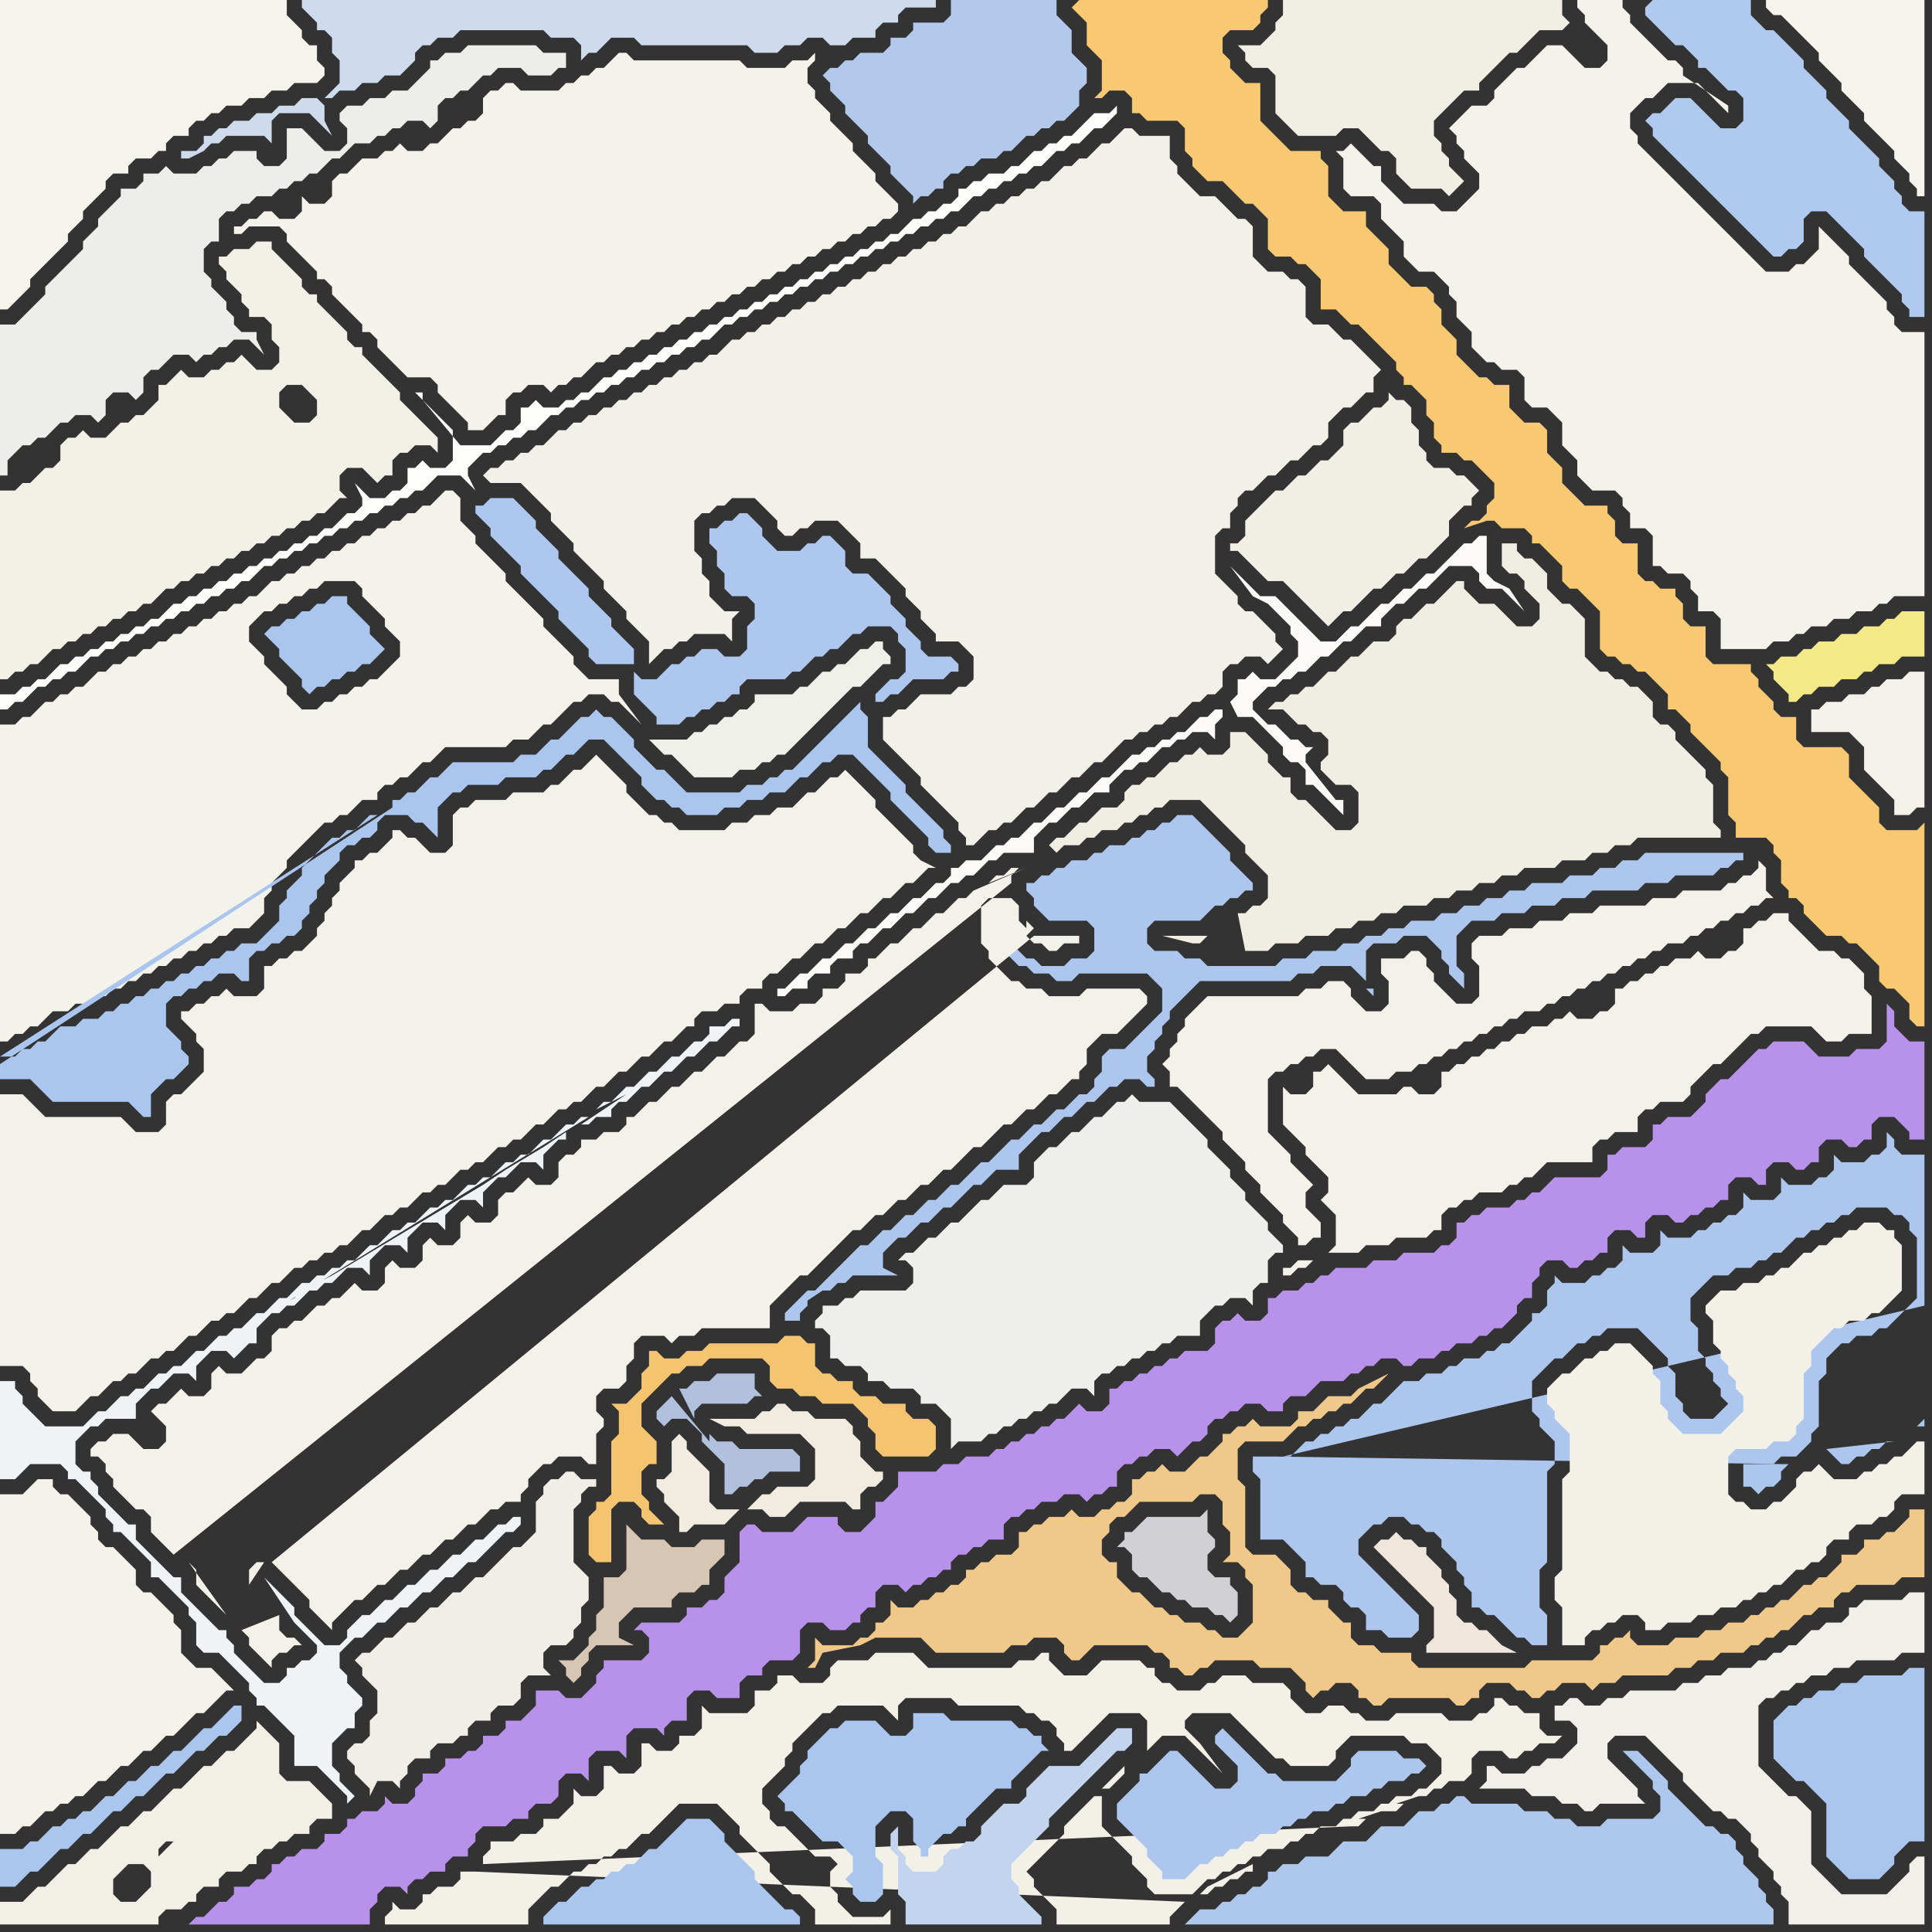 <svg width="256" height="256" xmlns="http://www.w3.org/2000/svg"><rect width="100%" height="100%" fill="#333333" stroke="none"/><script> 
var tempColor;
function hoverPath(evt){
obj = evt.target;
tempColor = obj.getAttribute("fill");
obj.setAttribute("fill","red");
//alert(tempColor);
//obj.setAttribute("stroke","red");}
function recoverPath(evt){
obj = evt.target;
obj.setAttribute("fill", tempColor);
//obj.setAttribute("stroke", tempColor);
}</script><path onmouseover="hoverPath(evt)" onmouseout="recoverPath(evt)" fill="rgb(237,238,234)" d="M  0,48l 0,15 1,0 0,-2 1,-1 1,-1 1,0 1,-1 1,0 1,-1 1,-1 1,0 1,-1 2,0 1,1 1,-1 0,-2 1,-1 2,0 1,1 1,-1 0,-2 1,-1 1,0 1,-1 1,-1 2,0 1,1 1,-1 1,0 1,-1 1,0 1,-1 2,0 1,1 1,1 -1,-2 0,-1 -2,0 -1,-1 0,-1 -1,-1 0,-1 -1,-1 -1,-1 0,-1 -1,-1 0,-3 1,-1 1,0 0,-3 1,-1 1,0 1,-1 1,0 1,-1 2,0 1,-1 1,0 1,-1 1,0 1,-1 1,0 1,-1 1,-1 1,0 1,-1 1,-1 2,0 1,-1 1,0 1,-1 1,0 1,-1 2,0 1,1 1,-1 0,-2 1,-1 1,0 1,-1 1,0 1,-1 1,-1 1,0 1,-1 3,0 1,1 3,0 1,-1 1,0 0,-2 -3,0 -1,-1 -9,0 -1,1 -2,0 -1,1 -1,0 0,1 -1,1 -1,1 -1,1 -2,0 -1,1 -2,0 -1,1 -2,0 -1,1 0,1 1,1 0,2 -1,1 -2,0 -1,-1 -1,-1 -1,-1 -2,0 0,4 -1,1 -2,0 -1,-1 0,-1 -3,0 -1,1 -1,0 -1,1 -1,0 -1,1 -3,0 -1,-1 -1,1 -2,0 0,1 -1,1 -2,0 0,1 -1,1 -1,1 -1,1 0,1 -1,1 -1,1 0,1 -1,1 -1,1 -1,1 -1,1 -1,1 0,1 -1,1 -1,1 -1,1 -1,1 -2,0Z"/>
<path onmouseover="hoverPath(evt)" onmouseout="recoverPath(evt)" fill="rgb(243,240,232)" d="M  63,248l -2,0 0,1 -1,1 -2,0 -1,1 -1,0 0,1 -1,1 -2,0 -1,-1 0,1 -1,1 0,1 19,0 0,-2 1,-1 1,-1 1,-1 1,0 2,-2 1,0 1,-1 1,0 1,-1 1,0 1,-1 1,0 1,-1 1,-1 1,0 1,-1 1,-1 1,-1 1,-1 5,0 1,1 1,1 1,1 0,1 1,1 1,1 1,1 1,1 0,1 1,1 1,1 1,1 1,0 1,1 1,1 0,2 10,0 0,-2 -1,1 -4,0 -1,-1 -1,-1 0,-1 -1,-1 0,-2 1,-1 -1,-1 -2,0 -1,-1 -1,-1 -1,-1 -1,-1 -1,0 -1,-1 0,-1 -1,-1 0,-2 1,-1 1,-1 1,-1 0,-1 1,-1 0,-1 1,-1 2,-2 1,-1 1,0 1,-1 6,0 2,2 0,-2 1,-1 6,0 1,1 8,0 1,1 1,0 1,1 1,0 1,1 0,1 1,1 0,1 1,0 1,-1 1,-1 2,-2 1,-1 4,0 1,1 0,4 2,-2 3,0 1,1 1,1 1,1 1,1 1,1 -3,-4 0,0 -2,-2 0,-1 1,-1 5,0 1,1 1,1 1,1 1,1 1,1 1,1 1,0 1,1 5,0 1,-1 0,-1 1,-1 1,-1 7,0 1,1 2,0 1,1 1,1 0,2 -1,1 -1,1 -1,0 -1,1 -2,0 -1,1 -1,0 -1,1 -2,0 -1,1 -1,0 -1,1 -2,0 -1,1 -1,0 -1,1 -1,0 -1,1 -2,0 -1,1 -1,0 -1,1 -1,0 -1,1 -1,0 -1,1 -1,0 -1,1 -1,1 -5,0 -1,-1 0,-1 -1,-1 -1,-1 0,-1 -1,-1 -1,-1 -1,-1 -1,-1 0,-4 -1,0 -2,2 -1,1 -1,1 0,1 -2,2 -1,1 -2,2 1,1 0,1 1,1 1,1 1,1 0,2 15,0 0,-1 1,-1 1,-1 -94,-4 83,-11 1,0 1,-1 1,-1 0,-1 -1,1 -1,1 -1,1 -83,11 96,3 1,0 1,-1 1,0 1,-1 1,0 1,-1 1,0 0,-1 -4,2 -2,1 -1,1 -96,-3 116,-6 1,0 1,-1 -1,0 3,-1 2,0 1,-1 -1,0 3,-1 1,0 1,-1 1,0 1,-1 2,0 1,-1 0,-2 1,-1 3,0 1,1 1,0 1,-1 1,0 1,-1 2,0 1,-1 -2,0 -1,-1 0,-2 -2,0 -1,-1 -1,0 -1,-1 -1,0 0,1 -1,1 -1,0 -1,1 -3,0 -1,-1 -6,0 -1,1 -3,0 -1,-1 -1,0 -1,-1 -2,0 -1,1 -2,0 -1,-1 -1,-1 0,-1 -1,-1 -4,0 -1,-1 -3,0 -1,1 -1,0 -1,1 -3,0 -1,-1 -1,0 -1,-1 0,-1 -1,0 -1,-1 -5,0 -1,1 0,0 -1,1 -3,0 -1,-1 -1,-1 0,-1 -1,0 -1,1 -2,0 -1,1 -11,0 -1,-1 -1,-1 -5,0 -1,1 -4,0 -1,1 0,1 -1,1 -3,0 -1,-1 -2,0 0,1 -1,1 -2,0 0,2 -1,1 -5,0 -1,-1 0,3 -1,1 -2,0 0,1 -1,1 -2,0 -1,-1 -1,0 0,3 -1,1 -2,0 -1,-1 -1,0 0,3 -1,1 -2,0 -1,-1 0,2 -1,1 -1,1 -2,0 0,1 -1,1 -2,0 -1,1 -3,0 0,1 -1,1 0,1 115,-5 -116,6Z"/>
<path onmouseover="hoverPath(evt)" onmouseout="recoverPath(evt)" fill="rgb(240,240,235)" d="M  95,96l -1,0 -1,1 -1,0 -1,1 -5,0 1,1 0,0 1,1 1,0 1,1 1,1 1,1 5,0 1,-1 2,0 1,-1 1,0 1,-1 1,0 1,-1 1,-1 1,-1 1,-1 1,-1 1,-1 1,-1 1,-1 1,-1 1,0 1,-1 1,-1 1,-1 1,0 0,-1 -1,-1 0,-1 -1,0 -1,1 -1,0 -1,1 -1,1 -1,0 -1,1 -1,0 -1,1 -1,1 -1,0 -1,1 -5,0 0,1 -1,1 -1,0 -1,1 -1,0 -1,1Z"/>
<path onmouseover="hoverPath(evt)" onmouseout="recoverPath(evt)" fill="rgb(241,235,224)" d="M  99,200l 2,0 1,1 2,0 1,-1 1,-1 6,0 1,1 1,0 0,-2 1,-1 1,0 1,-1 0,-1 -1,0 -1,-1 -1,-1 0,-2 -1,-1 0,-1 -1,-1 -4,0 -1,-1 -2,0 -1,-1 -1,0 -1,1 -1,0 -1,1 -6,0 2,1 2,0 1,1 7,0 1,1 1,1 0,4 -1,1 -4,0 -1,1 -1,0 -1,1 -1,1 -4,0 -1,-1 0,-4 -1,-1 -1,-1 -1,-1 0,-1 -1,-1 -1,1 0,4 -1,1 -1,0 0,1 1,1 0,1 1,1 1,1 0,2 1,0 1,-1 4,0 1,-1 1,-1Z"/>
<path onmouseover="hoverPath(evt)" onmouseout="recoverPath(evt)" fill="rgb(241,241,234)" d="M  149,98l 1,0 1,-1 1,0 1,-1 1,0 1,-1 1,0 1,-1 1,-1 1,0 1,-1 1,0 1,-1 0,-2 1,-1 1,0 1,-1 2,0 1,1 2,-2 -1,-1 0,-1 -1,-1 -1,-1 -1,-1 -1,0 -1,-1 0,-1 -1,-1 -1,-1 -1,-1 0,-5 1,-1 1,0 0,-2 1,-1 0,-1 1,-1 1,0 1,-1 1,-1 1,0 2,-2 1,0 1,-1 1,-1 1,0 1,-1 0,-2 1,-1 1,-1 1,0 1,-1 1,-1 1,0 0,-2 1,-1 -1,-1 0,0 -1,-1 -1,-1 -1,-1 -1,0 -1,-1 -1,-1 -2,0 -1,-1 0,-4 -1,-1 -1,0 -1,-1 -2,0 -1,-1 -1,-1 0,-4 -1,-1 -1,0 -1,-1 -1,-1 -1,-1 -2,0 -1,-1 -1,-1 -1,-1 0,-1 -1,-1 0,-3 -4,0 -1,-1 -1,0 -1,1 0,0 -1,1 -1,0 -1,1 -1,1 -1,0 -1,1 -1,0 -1,1 -1,1 -1,0 -1,1 -1,0 -1,1 -1,0 -1,1 -1,0 -1,1 -1,0 -1,1 -1,1 -1,0 -1,1 -1,0 -1,1 -1,0 -1,1 -1,0 -1,1 -1,0 -1,1 -1,0 -1,1 -1,0 -1,1 -1,0 -1,1 -1,0 -1,1 -1,0 -1,1 -1,0 -1,1 -1,0 -1,1 -1,0 -1,1 -1,0 -1,1 -1,0 -1,1 -1,0 -1,1 -1,1 -1,0 -1,1 -1,0 -1,1 -1,0 -1,1 -1,0 -1,1 -1,0 -1,1 -1,0 -1,1 -1,0 -1,1 -1,0 -1,1 -1,0 -1,1 -1,0 -1,1 -1,0 -2,2 -1,0 -1,1 -1,0 -1,1 -1,0 -1,1 -1,0 -1,1 1,1 4,0 1,1 1,1 1,1 1,1 0,1 1,1 1,1 1,1 0,1 1,1 1,1 1,1 1,1 0,1 1,1 1,1 1,1 0,1 1,1 1,1 1,1 0,3 1,-1 0,0 1,-1 1,0 1,-1 1,0 1,-1 4,0 1,1 0,-3 1,-1 -2,0 -1,-1 -1,-1 0,-2 -1,-1 0,-2 -1,-1 0,-4 1,-1 1,0 1,-1 1,0 1,-1 3,0 1,1 1,1 1,1 0,1 1,1 1,0 1,-1 1,0 1,-1 3,0 1,1 1,1 1,1 0,2 2,0 1,1 1,1 1,1 1,1 0,1 1,1 1,1 0,1 1,1 1,1 0,1 3,0 1,1 1,1 0,3 -1,1 -1,0 -1,1 -4,0 -1,1 -1,1 -1,0 -1,1 -1,0 0,3 1,1 0,0 1,1 1,1 1,1 1,1 0,1 1,1 1,1 1,1 1,1 1,1 0,1 1,1 0,1 1,0 1,-1 0,0 1,-1 1,0 1,-1 1,0 1,-1 1,-1 1,0 1,-1 1,-1 1,0 1,-1 1,-1 1,0 1,-1 1,-1 1,0 1,-1 2,-2Z"/>
<path onmouseover="hoverPath(evt)" onmouseout="recoverPath(evt)" fill="rgb(174,199,237)" d="M  172,247l -2,0 -1,1 -1,0 0,1 -1,1 -1,0 -1,1 -1,0 -1,1 -1,0 -1,1 -2,0 -1,1 -1,1 78,0 0,-2 -1,-1 0,-1 -1,-1 0,-1 -1,-1 -1,-1 0,-1 -1,-1 0,-1 -1,-1 -1,0 -1,-1 -1,0 -1,-1 -1,-1 -1,-1 -1,-1 -1,-1 0,-1 -1,-1 -1,-1 -1,-1 -1,-1 -2,0 1,1 0,0 1,1 1,1 1,1 0,1 1,1 0,2 -1,1 -6,0 -1,1 -3,0 -1,-1 -2,0 -1,-1 -3,0 -1,-1 -6,0 -1,-1 -1,0 -1,1 -1,0 -1,1 -2,0 -1,1 -1,1 -3,0 -1,1 -1,1 -3,0 -1,1 -1,1 -3,0 -1,1Z"/>
<path onmouseover="hoverPath(evt)" onmouseout="recoverPath(evt)" fill="rgb(242,242,235)" d="M  0,161l 0,20 3,0 1,1 0,1 1,1 0,1 1,1 1,1 3,0 1,-1 0,0 1,-1 1,0 1,-1 1,-1 1,0 1,-1 1,0 1,-1 1,-1 1,0 1,-1 1,0 1,-1 1,-1 1,0 1,-1 1,-1 1,0 1,-1 1,0 1,-1 1,-1 1,0 1,-1 1,-1 1,0 1,-1 1,-1 1,0 1,-1 1,0 1,-1 1,0 1,-1 1,0 1,-1 1,-1 1,0 1,-1 1,-1 1,0 1,-1 1,0 1,-1 1,-1 1,0 1,-1 1,0 1,-1 1,-1 1,0 1,-1 1,0 1,-1 1,-1 1,0 1,-1 1,0 1,-1 1,-1 1,0 1,-1 1,-1 1,0 1,-1 1,0 1,-1 1,-1 1,0 1,-1 1,-1 1,0 1,-1 1,-1 1,0 1,-1 1,-1 1,0 1,-1 1,-1 1,0 0,-1 1,-1 2,0 1,-1 2,0 0,-1 1,-1 2,0 0,-1 1,-1 1,0 1,-1 1,-1 1,0 1,-1 1,-1 1,0 1,-1 1,-1 1,0 1,-1 1,-1 1,0 1,-1 1,-1 1,0 1,-1 1,-1 1,0 2,-2 1,0 -2,-1 0,0 -1,-1 0,-1 -1,-1 -1,-1 -1,-1 -1,-1 -1,-1 0,-1 -1,-1 -1,-1 -1,-1 -1,-1 -1,1 -1,0 -1,1 -1,1 -1,0 -1,1 -1,1 -2,0 -1,1 -2,0 -1,1 -2,0 -1,1 -6,0 -1,-1 -1,0 -1,-1 -1,0 -1,-1 -1,-1 -1,-1 0,-1 -1,-1 -1,-1 -1,-1 -1,-1 -1,1 0,0 -1,1 -1,0 -1,1 -1,1 -1,0 -1,1 -4,0 -1,1 -4,0 -1,1 -1,0 -1,1 0,4 -1,1 -2,0 -1,-1 -1,-1 -1,0 -1,-1 -1,0 0,1 -1,1 -1,1 -1,0 -1,1 -1,0 0,1 -1,1 -1,1 0,1 -1,1 0,1 -1,1 0,1 -1,1 0,1 -1,1 -1,1 -1,0 -1,1 -1,0 -1,1 -1,0 0,3 -1,1 -3,0 -1,-1 -1,1 -1,0 -1,1 -1,0 -1,1 -1,0 0,1 1,1 0,0 1,1 0,1 1,1 0,3 -1,1 -1,1 -1,1 -1,0 -1,1 0,3 -1,1 -3,0 -1,-1 -1,-1 -10,0 -1,-1 -1,-1 -1,-1 -3,0Z"/>
<path onmouseover="hoverPath(evt)" onmouseout="recoverPath(evt)" fill="rgb(244,243,235)" d="M  0,201l 0,42 2,0 1,-1 1,0 1,-1 1,-1 1,0 1,-1 1,0 1,-1 1,0 1,-1 1,-1 1,0 1,-1 1,-1 1,0 1,-1 1,-1 1,0 1,-1 1,-1 1,0 1,-1 1,-1 1,-1 1,0 1,-1 1,-1 1,-1 1,0 -1,-1 0,0 -1,-1 -1,-1 -2,0 -1,-1 -1,-1 0,-3 -1,-1 0,-1 -3,-3 -1,0 -1,-1 0,-2 -1,-1 -1,-1 -1,-1 -1,0 -1,-1 0,-1 -1,-1 0,-1 -1,-1 -1,-1 -1,-1 -1,0 -1,-1 0,-1 -2,0 -1,1 0,0 -1,1 -3,0Z"/>
<path onmouseover="hoverPath(evt)" onmouseout="recoverPath(evt)" fill="rgb(244,243,236)" d="M  1,0l -1,0 0,41 1,0 1,-1 0,0 1,-1 1,-1 0,-1 1,-1 1,-1 1,-1 1,-1 1,-1 0,-1 1,-1 1,-1 0,-1 1,-1 1,-1 1,-1 0,-1 1,-1 2,0 0,-1 1,-1 2,0 1,-1 1,0 0,-1 1,-1 2,0 0,-1 1,-1 1,0 1,-1 1,0 1,-1 2,0 1,-1 2,0 1,-1 2,0 1,-1 3,0 1,-1 0,-1 -1,-1 0,-2 -1,0 -1,-1 0,-1 -1,-1 -1,-1 0,-2Z"/>
<path onmouseover="hoverPath(evt)" onmouseout="recoverPath(evt)" fill="rgb(248,201,114)" d="M  142,1l 0,0 1,1 1,1 0,3 1,1 1,1 0,4 -1,1 1,0 1,-1 2,0 1,1 0,2 1,0 1,1 4,0 1,1 0,3 1,1 0,1 1,1 1,1 2,0 1,1 1,1 1,1 1,0 1,1 1,1 0,4 1,1 2,0 1,1 1,0 1,1 1,1 0,4 2,0 1,1 1,1 1,0 1,1 1,1 1,1 1,1 1,1 0,1 1,1 0,1 1,0 1,1 1,1 0,2 1,1 0,2 1,1 0,1 2,0 1,1 1,0 1,1 1,1 1,1 0,2 -1,1 0,1 -1,1 -1,0 -1,1 3,-1 1,0 1,1 3,0 1,1 0,1 1,0 1,1 1,1 1,1 0,2 1,1 1,0 1,1 1,1 1,1 0,5 1,1 1,0 1,1 1,0 1,1 1,0 1,1 1,1 1,1 0,2 1,0 1,1 1,1 0,1 1,1 1,1 1,1 1,1 0,1 1,1 0,5 1,1 0,2 4,0 1,1 0,1 1,1 0,3 1,1 0,1 1,0 1,1 0,1 1,1 1,1 1,1 2,0 1,1 1,0 1,1 1,1 1,1 0,2 1,1 1,0 1,1 1,1 0,2 1,1 1,0 0,-27 -1,1 -4,0 -1,-1 0,-2 -1,-1 -1,-1 -1,-1 -1,-1 0,-3 -1,-1 -5,0 -1,-1 0,-3 -2,0 -1,-1 0,-1 -1,-1 -1,-1 0,-1 -1,-1 0,-1 -5,0 -1,-1 0,-4 -2,0 -1,-1 0,-2 -1,-1 0,-1 -2,0 -1,-1 -1,0 -1,-1 0,-4 -2,0 -1,-1 0,-2 -1,-1 0,-1 -3,0 -1,-1 -1,-1 -1,-1 0,-2 -1,-1 -1,-1 0,-3 -1,-1 -2,0 -1,-1 -1,-1 0,-3 -2,0 -1,-1 -1,0 -1,-1 -1,-1 -1,-1 0,-2 -1,-1 -1,-1 0,-2 -1,-1 0,-1 -1,-1 -2,0 -1,-1 -1,-1 -1,-1 0,-2 -1,-1 -1,-1 -1,-1 0,-2 -3,0 -1,-1 -1,-1 0,-4 -1,-1 0,-1 -4,0 -1,-1 -1,-1 -1,-1 -1,-1 0,-5 -2,0 -1,-1 -1,-1 0,-1 -1,-1 0,-2 1,-1 3,0 1,-1 0,-1 1,-1 0,-1 -25,0 -1,1Z"/>
<path onmouseover="hoverPath(evt)" onmouseout="recoverPath(evt)" fill="rgb(244,243,235)" d="M  186,33l 0,1 1,1 1,1 2,0 1,1 1,1 0,1 1,1 0,2 1,1 1,1 0,2 1,1 1,1 1,0 1,1 2,0 1,1 0,3 1,1 2,0 1,1 1,1 0,3 1,1 1,1 0,2 1,1 1,1 3,0 1,1 0,1 1,1 0,2 2,0 1,1 0,4 1,0 1,1 2,0 1,1 0,1 1,1 0,2 2,0 1,1 0,4 6,0 1,-1 2,0 1,-1 1,0 1,-1 2,0 1,-1 2,0 1,-1 2,0 1,-1 1,0 1,-1 4,0 0,-35 -3,0 -1,-1 0,-1 -1,-1 0,-1 -1,-1 -1,-1 -1,-1 -1,-1 -1,-1 0,-1 -1,-1 -1,-1 -1,-1 -1,-1 0,3 -2,2 -1,0 -1,1 -3,0 -1,-1 -2,-2 -1,-1 -1,-1 -1,-1 -1,-1 -2,-2 -1,-1 -1,-1 -1,-1 -2,-2 -1,-1 -2,-2 0,-1 -1,-1 0,-2 1,-1 1,-1 1,0 1,-1 1,-1 4,0 1,1 1,1 1,1 0,0 1,1 0,-1 -6,-4 0,-1 -1,-1 -1,0 -1,-1 -1,-1 -1,-1 -2,-2 0,-1 -1,-1 0,-1 -6,0 0,1 1,1 0,1 2,2 1,1 0,2 -1,1 -2,0 -1,-1 -1,-1 -1,-1 -2,0 -1,1 -1,1 -1,1 -1,0 -1,1 -1,1 -1,1 0,1 -1,1 -2,0 -1,1 -1,1 -1,1 1,1 0,1 1,1 0,1 1,1 1,1 0,2 -1,1 -1,1 -1,1 -2,0 -1,-1 -4,0 -1,-1 -1,-1 -1,-1 0,-2 -1,0 -1,-1 -1,-1 -1,-1 -1,1 -1,0 1,1 0,4 1,1 3,0 1,1 0,2 1,1 1,1 1,1Z"/>
<path onmouseover="hoverPath(evt)" onmouseout="recoverPath(evt)" fill="rgb(176,201,238)" d="M  218,1l 0,1 1,1 1,1 2,2 1,0 1,1 1,1 0,1 1,0 1,1 1,1 1,1 1,0 1,1 0,3 -1,1 -2,0 -2,-2 -1,-1 -1,-1 -2,0 -1,1 0,0 -1,1 -1,0 -1,1 1,1 0,1 1,1 2,2 1,1 1,1 1,1 1,1 1,1 1,1 1,1 2,2 1,1 1,1 1,1 1,1 1,0 1,-1 1,0 1,-1 0,-3 1,-1 2,0 1,1 1,1 1,1 1,1 1,1 0,1 1,1 1,1 1,1 1,1 1,1 0,1 1,1 0,1 2,0 0,-14 -2,0 -1,-1 0,-1 -1,-1 0,-1 -1,-1 -1,-1 0,-1 -1,-1 -2,-2 -1,-1 0,-1 -1,-1 -1,-1 -1,-1 0,-1 -1,-1 -1,-1 -1,-1 0,-1 -1,-1 -2,-2 -1,-1 -1,0 -1,-1 -1,-1 0,-2 -13,0 -1,1Z"/>
<path onmouseover="hoverPath(evt)" onmouseout="recoverPath(evt)" fill="rgb(245,244,237)" d="M  235,0l -1,0 0,1 1,1 1,0 1,1 1,1 1,1 1,1 1,1 0,1 1,1 1,1 1,1 0,1 1,1 1,1 1,1 0,1 1,1 3,3 0,1 1,1 1,1 0,1 1,1 0,1 1,0 0,-26Z"/>
<path onmouseover="hoverPath(evt)" onmouseout="recoverPath(evt)" fill="rgb(244,243,235)" d="M  0,98l 0,40 1,0 1,-1 1,0 1,-1 1,0 2,-2 2,0 1,-1 2,0 1,-1 1,0 1,-1 1,0 1,-1 1,0 1,-1 1,0 1,-1 1,0 1,-1 1,0 1,-1 1,0 1,-1 1,0 1,-1 1,0 1,-1 2,0 1,-1 1,-1 0,-2 1,-1 0,-1 1,-1 1,-1 0,-1 2,-2 1,-1 2,-2 1,0 1,-1 1,0 1,-1 1,-1 2,0 0,-1 1,-1 1,0 1,-1 1,0 2,-2 1,0 2,-2 8,0 1,-1 2,0 1,-1 1,-1 1,0 1,-1 1,-1 1,-1 1,0 1,-1 2,0 1,1 1,0 1,1 1,1 1,1 -3,-4 0,-2 -4,0 -1,-1 -1,-1 0,-1 -1,-1 -1,-1 -1,-1 -1,-1 0,-1 -1,-1 -1,-1 -1,-1 -1,-1 -1,-1 0,-1 -1,-1 -1,-1 -1,-1 -1,-1 0,-1 -1,-1 -1,-1 0,-3 -1,-1 -1,0 -1,1 -1,1 -1,0 -1,1 -1,0 -1,1 -1,0 -1,1 -1,0 -1,1 -1,0 -1,1 -1,0 -1,1 -1,0 -1,1 -1,0 -1,1 -1,0 -1,1 -1,0 -1,1 -1,0 -1,1 -1,1 -1,0 -1,1 -1,0 -1,1 -1,0 -1,1 -1,0 -1,1 -1,0 -1,1 -1,0 -1,1 -1,0 -1,1 -1,0 -1,1 -1,0 -1,1 -1,0 -1,1 -1,0 -1,1 -1,1 -1,0 -1,1 -1,0 -1,1 -1,0 -1,1 -1,1 -1,0 -1,1 -2,0 0,2 34,-16 1,-1 1,0 1,-1 1,0 1,-1 1,0 1,-1 1,0 1,-1 4,0 1,1 0,1 1,1 1,1 1,1 0,1 1,1 1,1 0,2 -1,1 -1,1 -1,1 -1,0 -1,1 -1,0 -1,1 -1,0 -1,1 -1,0 -1,1 -2,0 -1,-1 -1,-1 0,-1 -1,-1 -1,-1 -1,-1 0,-1 -1,-1 -1,-1 0,-2 1,-1 -34,16Z"/>
<path onmouseover="hoverPath(evt)" onmouseout="recoverPath(evt)" fill="rgb(240,238,231)" d="M  50,218l 0,0 -1,1 -1,0 -1,1 1,1 0,1 1,1 1,1 0,3 -1,1 0,2 -1,1 -1,0 -1,1 0,1 1,1 0,1 2,2 0,1 1,-2 2,0 1,1 0,-1 1,-1 0,-1 1,-1 2,0 0,-1 1,-1 2,0 1,-1 1,0 0,-1 1,-1 2,0 0,-1 1,-1 2,0 1,-1 0,-2 1,-1 3,0 -1,-1 0,-2 1,-1 2,0 1,-1 0,-1 1,-1 0,-2 1,-1 0,-3 -1,-1 0,0 -1,-1 0,-7 1,-1 0,-1 1,-1 1,0 0,-1 -2,0 -1,-1 -1,0 -1,1 -1,0 -1,1 0,1 -1,1 0,4 -1,1 -1,1 -1,0 -1,1 -1,1 -1,1 -1,1 -1,0 -1,1 -1,1 -1,0 -1,1 -1,1 -1,0 -1,1 -1,1 -1,0 -1,1 -1,1 -1,0 -1,1Z"/>
<path onmouseover="hoverPath(evt)" onmouseout="recoverPath(evt)" fill="rgb(176,192,221)" d="M  89,185l 0,0 -1,1 -1,1 0,1 1,1 1,-1 2,0 1,1 1,1 0,1 1,1 0,0 1,1 1,1 0,4 1,0 1,-1 1,0 1,-1 1,0 1,-1 4,0 0,-2 -1,-1 -7,0 -1,-1 -2,0 -1,-1 0,1 -5,-6 3,3 0,-1 1,-1 6,0 1,-1 1,0 -1,-1 0,-2 -5,0 -1,1 -2,0 -1,1 -1,0 2,4 -3,-3Z"/>
<path onmouseover="hoverPath(evt)" onmouseout="recoverPath(evt)" fill="rgb(172,198,238)" d="M  169,193l -3,0 0,2 1,1 0,8 3,0 1,1 1,1 1,1 0,2 1,0 1,1 2,0 1,1 0,1 1,1 1,0 1,1 0,2 2,0 1,1 3,0 1,-1 0,-2 -1,-1 0,0 -1,-1 -1,-1 -1,-1 -1,-1 -1,-1 -1,-1 -1,-1 0,-2 1,-1 1,-1 1,0 1,-1 2,0 1,1 1,0 1,1 1,0 1,1 0,1 1,1 1,1 0,1 1,1 0,1 1,1 0,2 1,0 1,1 1,0 1,1 1,1 1,1 1,0 1,1 2,0 0,-4 -1,-1 0,-5 1,-1 0,-12 1,-1 0,-3 -1,-1 -1,-1 0,-1 -1,-1 0,-4 1,-1 1,-1 1,-1 1,0 1,-1 1,-1 1,0 1,-1 1,0 1,-1 4,0 1,1 1,1 1,1 1,1 0,1 1,1 0,3 1,1 0,1 1,1 3,0 1,-1 0,0 1,-1 -1,-1 0,-1 -1,-1 0,-1 -1,-1 0,-1 -1,-1 0,-3 -1,-1 0,-3 1,-1 1,-1 1,-1 2,0 1,-1 2,0 1,-1 1,0 1,-1 1,0 1,-1 1,-1 1,0 1,-1 1,0 1,-1 1,0 1,-1 1,0 1,-1 4,0 1,1 1,0 1,1 0,1 1,1 0,8 -1,1 -1,1 -1,1 -1,1 -1,0 -1,1 -2,0 -1,1 -1,0 -1,1 -1,1 0,2 -1,1 0,6 -1,1 0,1 -1,1 -1,1 -2,0 -1,1 -4,0 0,3 1,0 1,1 1,-1 1,0 1,-1 0,-1 1,-1 -1,0 -67,-1 86,-20 0,-20 -3,0 -1,-1 0,-1 -1,-1 0,2 -1,1 -1,0 -1,1 -3,0 -1,-1 0,2 -1,1 -1,0 -1,1 -3,0 -1,-1 0,2 -1,1 -3,0 -1,-1 0,2 -1,1 -1,0 -1,1 -1,0 -1,1 -1,0 -1,1 -3,0 -1,-1 0,2 -1,1 -3,0 -1,-1 0,2 -1,1 -1,0 -1,1 -1,0 -1,1 -3,0 -1,-1 0,1 -1,1 0,2 -1,1 -1,0 0,1 -3,3 -1,0 -1,1 -1,0 -1,1 -2,0 -1,1 -1,0 -1,1 -2,0 -1,1 -2,0 -1,1 -1,1 -1,1 -1,0 -1,1 -1,1 -1,0 -1,1 -1,0 -1,1 -1,0 -1,1 -1,0 -1,1 -1,1 -1,0 85,-20 -86,20 86,-19 0,14 -1,1 1,0 0,-15 -86,19 73,-1 1,1 1,1 1,0 1,-1 1,0 1,-1 1,0 1,-1 1,0 -9,1 -73,1Z"/>
<path onmouseover="hoverPath(evt)" onmouseout="recoverPath(evt)" fill="rgb(174,199,238)" d="M  100,82l 0,0 -1,1 0,3 -1,1 -2,0 -1,-1 -2,0 -1,1 -1,0 -1,1 -1,0 -2,2 -2,0 -1,-1 0,3 1,1 1,1 1,1 0,1 3,0 1,-1 1,0 1,-1 1,0 1,-1 1,0 1,-1 1,0 0,-1 1,-1 5,0 1,-1 1,0 1,-1 1,-1 1,0 1,-1 1,0 1,-1 1,-1 1,0 1,-1 3,0 1,1 0,1 1,1 0,3 -1,1 -1,0 -1,1 -1,1 0,1 1,0 1,-1 1,0 1,-1 1,-1 4,0 1,-1 1,0 0,-1 -1,-1 -3,0 -1,-1 0,-1 -1,-1 -1,-1 0,-1 -1,-1 -1,-1 0,-1 -1,-1 -1,-1 -1,-1 -2,0 -1,-1 0,-2 -1,-1 -1,-1 -1,0 -1,1 -1,0 -1,1 -3,0 -1,-1 -1,-1 0,-1 -1,-1 -1,-1 -1,0 -1,1 -1,0 -1,1 -1,0 0,2 1,1 0,2 1,1 0,2 1,1 2,0 1,1 0,2 -16,6 0,-2 -1,-1 -1,-1 -1,-1 0,-1 -1,-1 -1,-1 -1,-1 0,-1 -1,-1 -3,-3 0,-1 -1,-1 -1,-1 -1,-1 0,-1 -1,-1 -1,-1 -1,-1 -3,0 -1,1 -1,0 0,1 1,1 0,0 1,1 0,1 1,1 1,1 1,1 1,1 0,1 1,1 1,1 1,1 1,1 1,1 0,1 1,1 1,1 1,1 1,1 0,1 1,1 5,0 16,-6Z"/>
<path onmouseover="hoverPath(evt)" onmouseout="recoverPath(evt)" fill="rgb(195,213,238)" d="M  122,248l -1,0 -1,-1 0,-1 -1,-1 0,-3 -1,1 0,2 1,1 0,5 1,1 0,3 18,0 0,-1 -1,-1 0,0 -1,-1 -1,-1 0,-1 -1,-1 0,-2 3,-3 1,-1 1,-1 0,-1 1,-1 1,-1 3,-3 1,-1 3,-3 1,0 1,-1 0,-2 -2,0 -1,1 -2,2 -1,1 -1,1 -4,0 -1,1 -1,1 -1,1 0,1 -1,1 -2,0 -3,3 0,1 -1,1 -1,0 -1,1 -1,0 -1,1 0,1 -1,1Z"/>
<path onmouseover="hoverPath(evt)" onmouseout="recoverPath(evt)" fill="rgb(243,241,234)" d="M  171,145l 0,0 -1,-1 0,5 1,1 0,0 1,1 1,1 0,1 1,1 1,1 1,1 0,2 -1,1 1,1 1,1 0,4 -1,1 4,0 1,-1 3,0 1,-1 4,0 1,-1 1,0 0,-2 1,-1 1,0 1,-1 1,0 1,-1 3,0 1,-1 1,0 1,-1 1,0 1,-1 1,-1 6,0 0,-2 1,-1 1,0 1,-1 3,0 0,-2 1,-1 1,0 1,-1 3,0 1,-1 0,-1 1,-1 1,-1 1,-1 1,0 1,-1 1,-1 1,-1 1,-1 1,0 1,-1 6,0 1,1 1,1 2,0 1,-1 3,0 0,-5 -1,-1 0,-2 -1,-1 -1,-1 -1,0 -1,-1 -2,0 -1,-1 -1,-1 -1,-1 -1,-1 0,-1 -2,0 -1,1 -1,0 -1,1 -1,0 0,2 -1,1 -1,0 -1,1 -2,0 -1,-1 -1,1 -2,0 -1,1 -1,0 -1,1 -1,0 -1,1 -1,0 -1,1 -1,0 0,2 -1,1 -1,0 -1,1 -2,0 -1,-1 -1,1 -1,0 -1,1 -2,0 -1,1 -1,0 -1,1 -1,0 -1,1 -1,0 -1,1 -1,0 -1,1 -1,0 -1,1 -1,0 0,2 -1,1 -2,0 -1,-1 -1,0 -1,1 -5,0 -1,-1 -1,-1 -1,-1 -1,-1 -1,1 -1,0 0,2 -1,1 -2,0 4,21 -1,1 -2,0 -1,1 -1,0 0,1 1,0 1,-1 1,0 2,-2 -4,-21Z"/>
<path onmouseover="hoverPath(evt)" onmouseout="recoverPath(evt)" fill="rgb(242,241,231)" d="M  0,68l 0,22 1,0 1,-1 1,0 1,-1 1,0 2,-2 1,0 1,-1 1,0 1,-1 1,0 1,-1 1,0 1,-1 1,0 1,-1 1,0 1,-1 1,0 1,-1 1,-1 1,0 1,-1 1,0 1,-1 1,0 1,-1 1,0 1,-1 1,0 1,-1 1,0 1,-1 1,0 1,-1 1,0 1,-1 1,0 1,-1 1,0 1,-1 1,0 1,-1 1,-1 1,0 -1,-1 0,-2 1,-1 2,0 1,1 1,1 1,-1 1,0 0,-2 1,-1 1,0 1,-1 2,0 1,1 0,-2 -1,-1 0,0 -4,-4 0,-1 -1,-1 -1,-1 -1,-1 -1,-1 -1,-1 0,-1 -1,0 -1,-1 0,-1 -1,-1 -1,-1 -1,-1 -1,-1 0,-1 -1,0 -1,-1 0,-1 -1,-1 -1,-1 -1,-1 -1,-1 0,-1 -2,0 -1,1 -2,0 -1,1 -1,0 0,1 1,1 0,1 1,1 1,1 0,1 1,1 0,1 2,0 1,1 0,2 1,1 0,2 -1,1 -2,0 -1,-1 -1,-1 -1,1 -1,0 -1,1 -1,0 -1,1 -2,0 -1,-1 -1,1 -1,1 -1,0 0,2 -1,1 -1,1 -1,0 -1,1 -1,0 -1,1 -1,1 -2,0 -1,-1 -1,1 -1,0 -1,1 0,2 -1,1 -1,0 -1,1 -1,1 -1,0 -1,1 -2,0 0,3 38,-17 2,0 1,1 1,1 0,2 -1,1 -2,0 -1,-1 -1,-1 0,-2 1,-1 -38,17Z"/>
<path onmouseover="hoverPath(evt)" onmouseout="recoverPath(evt)" fill="rgb(171,198,238)" d="M  35,84l 2,2 0,1 1,1 1,1 1,1 0,1 1,1 1,-1 1,0 1,-1 1,0 1,-1 1,0 1,-1 1,0 1,-1 1,-1 -1,-1 0,0 -1,-1 0,-1 -1,-1 -1,-1 -1,-1 0,-1 -2,0 -1,1 -1,0 -1,1 -1,0 -1,1 -1,0 -1,1 -1,0 -1,1Z"/>
<path onmouseover="hoverPath(evt)" onmouseout="recoverPath(evt)" fill="rgb(239,243,246)" d="M  78,148l -1,0 -1,1 -1,0 -1,1 -1,1 -1,0 -1,1 -1,1 -1,0 -1,1 -1,0 -2,2 -1,0 -1,1 -1,0 -1,1 -1,1 -1,0 -1,1 -1,0 -1,1 -1,1 -1,0 -1,1 -1,0 -2,2 -1,0 -1,1 -1,1 -1,0 -1,1 -1,0 -1,1 -1,0 -1,1 -1,0 -1,1 -1,1 -1,0 -1,1 -1,1 -1,0 -2,2 -1,0 -1,1 -1,0 -2,2 -1,0 -2,2 -1,0 -1,1 -1,0 -1,1 -1,1 -1,0 -1,1 -1,0 -1,1 -1,1 -1,0 -1,1 -1,1 -5,0 -1,-1 -1,-1 -1,-1 0,-1 -1,-1 0,-1 -2,0 0,13 2,0 1,-1 0,0 1,-1 4,0 1,1 0,1 1,0 1,1 1,1 1,1 1,1 0,1 1,1 0,1 1,0 1,1 1,1 1,1 1,1 0,2 1,0 1,1 2,2 1,1 0,1 1,1 0,3 1,1 2,0 1,1 1,1 1,1 1,1 0,1 1,1 0,1 1,0 1,1 1,1 1,1 1,1 0,4 3,0 1,1 1,1 2,2 0,1 1,-1 -1,-1 -1,-1 0,-1 -1,-1 0,-3 1,-1 1,-1 1,0 0,-2 1,-1 0,-1 -1,-1 0,0 -1,-1 0,-1 -1,-1 0,-2 1,-1 1,-1 1,0 2,-2 1,0 2,-2 1,0 2,-2 1,0 1,-1 1,-1 1,0 1,-1 1,-1 1,0 2,-2 1,-1 1,-1 1,0 1,-1 0,-1 -1,0 -1,1 -1,0 -1,1 -1,1 -1,0 -1,1 -1,1 -1,0 -1,1 -1,1 -1,0 -1,1 -1,1 -1,0 -1,1 -1,1 -1,0 -1,1 -1,1 -1,0 -1,1 -1,1 0,1 -1,1 -2,0 -1,-1 -1,-1 -1,-1 -1,-1 0,-1 -1,-1 -1,-1 -1,-1 -1,-1 4,6 3,3 0,1 -1,1 -1,0 -1,1 -1,0 0,1 -1,1 -2,0 -1,-1 -2,-2 -1,-1 0,-1 -1,-1 0,-1 -1,0 -1,-1 -1,-1 -2,-2 -1,-1 0,-2 -1,0 -1,-1 -2,-2 -1,-1 -1,-1 0,-2 -1,0 -1,-1 -1,-1 -1,-1 -1,-1 0,-1 -1,-1 0,-1 -1,0 -1,-1 0,-3 1,-1 1,-1 1,0 1,-1 4,0 0,-2 1,-1 1,-1 1,0 1,-1 1,-1 2,0 1,1 0,-2 1,-1 1,-1 2,0 1,1 1,-1 1,-1 1,0 0,-2 1,-1 1,-1 1,0 1,-1 1,0 1,-1 1,-1 1,0 1,-1 1,0 1,-1 1,-1 2,0 1,1 0,-2 2,-2 2,0 1,1 0,-2 1,-1 1,-1 2,0 1,1 0,-2 1,-1 1,-1 2,0 1,1 0,-2 2,-2 1,0 1,-1 1,-1 2,0 1,1 0,-2 1,-1 1,-1 1,0 0,-1 -3,2 -5,3 -3,2 -5,3 -5,3 -5,3 -5,3 -2,1 -2,1 -1,1 -2,1 -3,2 44,-27 -1,1 1,0 1,-1 2,0 0,-1 1,-1 1,0 2,-2 1,0 1,-1 1,-1 1,0 2,-2 1,0 2,-2 1,0 1,-1 1,-1 1,0 0,-1 -1,0 -1,1 -2,0 0,1 -1,1 -1,0 -1,1 -1,1 -1,0 -1,1 -1,1 -1,0 -1,1 -1,1 -1,0 -1,1 -1,1 -1,0 -1,1 4,-2 6,-4 3,-2 -15,10 1,-1Z"/>
<path onmouseover="hoverPath(evt)" onmouseout="recoverPath(evt)" fill="rgb(240,200,138)" d="M  137,202l 0,0 -1,1 -1,0 0,2 -1,1 -2,0 -1,1 -1,0 -1,1 -1,0 0,1 -1,1 -1,0 -1,1 -1,0 -1,1 -1,0 -1,1 -2,0 -1,-1 0,2 -1,1 -1,0 0,1 -1,1 -1,0 -1,1 -4,0 -1,-1 0,3 -1,1 1,0 1,-2 0,0 5,-1 2,-1 6,0 1,1 1,1 9,0 1,-1 2,0 1,-1 3,0 1,1 0,1 1,1 1,0 1,-1 0,0 1,-1 7,0 1,1 1,0 1,1 0,1 1,0 1,1 1,0 1,-1 1,0 1,-1 5,0 1,1 4,0 1,1 1,1 0,1 1,1 1,-1 1,0 1,-1 2,0 1,1 0,1 1,0 1,1 1,0 1,-1 8,0 1,1 1,0 1,-1 1,0 0,-1 1,-1 3,0 1,1 1,0 1,1 1,0 1,-1 1,0 1,-1 3,0 1,1 1,-1 2,0 1,-1 6,0 1,-1 2,0 1,-1 2,0 1,-1 3,0 1,-1 1,0 1,-1 1,0 1,-1 1,0 1,-1 1,-1 1,0 1,-1 2,0 0,-1 1,-1 1,0 1,-1 5,0 1,-1 3,0 0,-9 -2,0 0,1 -1,1 -1,1 -1,0 -1,1 -2,0 0,1 -1,1 -2,0 0,1 -1,1 -1,1 -1,0 -1,1 -1,0 -1,1 -1,1 -1,0 -1,1 -1,0 -1,1 -1,0 -1,1 -2,0 -1,1 -2,0 -1,1 -3,0 -1,1 -4,0 -1,-1 0,-1 -1,1 -1,0 -1,1 -1,0 0,1 -1,1 -8,0 -1,1 -14,0 -1,-1 0,-1 -4,0 -1,-1 -2,0 -1,-1 0,-2 -1,0 -1,-1 -1,-1 0,-1 -2,0 -1,-1 -1,0 -1,-1 0,-2 -1,-1 -1,-1 -3,0 -1,-1 0,-8 -1,-1 0,-4 1,-1 5,0 1,-1 1,-1 1,0 1,-1 1,0 1,-1 1,0 1,-1 1,0 1,-1 1,-1 1,0 2,-2 -2,1 -2,1 -1,1 -3,0 -1,1 0,0 -1,1 -2,0 0,1 -1,1 -4,0 -1,-1 -1,1 -1,0 -1,1 -1,0 0,1 -1,1 -1,1 -1,0 -1,1 -1,1 -2,0 -1,-1 -1,1 -1,0 -1,1 -1,0 0,2 -1,1 -1,0 -1,1 -1,0 -1,1 -2,0 -1,-1 -1,1 -2,0 -1,1 -1,0 11,-1 1,0 1,-1 1,-1 7,0 1,-1 2,0 1,1 0,3 1,1 0,3 -1,1 2,0 1,1 0,1 1,1 0,5 -1,1 -1,1 -2,0 -1,-1 -1,0 -1,-1 -2,0 -1,-1 -1,0 -1,-1 -1,0 -1,-1 -1,-1 -1,0 -1,-1 -1,-1 0,-2 -1,0 -1,-1 0,-2 1,-1 0,-1 1,-1 -11,1Z"/>
<path onmouseover="hoverPath(evt)" onmouseout="recoverPath(evt)" fill="rgb(240,237,227)" d="M  160,124l -6,0 4,1 1,0 1,-1 2,-2 0,0 -2,2 5,2 3,0 1,-1 3,0 1,-1 3,0 1,-1 2,0 1,-1 2,0 1,-1 2,0 1,-1 3,0 1,-1 2,0 1,-1 2,0 1,-1 2,0 1,-1 2,0 1,-1 4,0 1,-1 3,0 1,-1 2,0 1,-1 2,0 1,-1 11,0 0,-1 -1,-1 0,-5 -1,-1 0,-1 -1,-1 -1,-1 -1,-1 -1,-1 0,-1 -1,-1 -1,0 -1,-1 0,-2 -1,-1 -1,-1 -1,0 -1,-1 -1,0 -1,-1 -1,0 -1,-1 -1,-1 0,-5 -1,-1 -1,-1 -1,0 -1,-1 -1,-1 0,-2 -1,-1 -1,-1 -1,0 -1,-1 0,-1 -2,0 0,3 1,1 1,0 1,1 0,1 1,1 1,1 0,2 -1,1 -2,0 -1,-1 -1,-1 -1,-1 -2,0 -1,-1 -1,-1 0,-1 -1,0 -1,1 -2,2 -1,0 -1,1 -1,1 -1,0 -1,1 0,1 -1,1 -2,0 -2,2 -1,0 -2,2 -1,0 -2,2 -1,0 -1,1 -1,0 -1,1 -1,0 -1,1 2,0 1,1 1,1 1,0 1,1 1,0 1,1 0,2 -1,1 0,1 1,1 0,0 1,1 2,0 1,1 0,4 -1,1 -2,0 -1,-1 -1,-1 -1,-1 -1,-1 -1,0 -1,-1 0,-2 -1,0 -1,-1 -1,-1 0,-1 -1,-1 -1,-1 -1,-1 -2,0 0,2 -1,1 -2,0 -1,-1 -1,1 -1,0 -1,1 -1,0 -2,2 -1,0 -1,1 -1,0 -1,1 0,1 -1,1 -2,0 -1,1 -1,1 -1,0 -1,1 -1,1 -1,0 -1,1 1,1 0,0 1,-1 2,0 1,-1 1,0 1,-1 2,0 1,-1 1,0 1,-1 1,0 1,-1 1,0 1,-1 4,0 1,1 1,1 1,1 1,1 1,1 1,1 0,1 1,1 1,1 1,1 0,3 -1,1 -1,0 -1,1 -1,0 1,5 -5,-2Z"/>
<path onmouseover="hoverPath(evt)" onmouseout="recoverPath(evt)" fill="rgb(239,231,219)" d="M  184,204l -1,0 -1,1 1,1 0,0 1,1 1,1 1,1 1,1 1,1 1,1 1,1 0,4 -1,1 0,1 12,0 -2,-1 0,0 -1,-1 -1,-1 -1,0 -1,-1 -1,0 -1,-1 0,-2 -1,-1 0,-1 -1,-1 0,-1 -1,-1 -1,-1 0,-1 -1,0 -1,-1 -1,0 -1,-1 -1,1Z"/>
<path onmouseover="hoverPath(evt)" onmouseout="recoverPath(evt)" fill="rgb(171,198,238)" d="M  235,228l 0,5 1,1 1,1 1,1 1,0 1,1 1,1 1,1 0,7 1,1 1,1 1,1 4,0 1,-1 1,-1 0,-1 1,-1 1,-1 2,0 0,-23 -2,0 -1,1 -5,0 -1,1 -2,0 -1,1 -2,0 -1,1 -1,0 -1,1 -1,0 -2,2Z"/>
<path onmouseover="hoverPath(evt)" onmouseout="recoverPath(evt)" fill="rgb(171,198,238)" d="M  0,141l 0,2 4,0 1,1 1,1 1,1 10,0 1,1 1,1 1,0 0,-3 1,-1 1,-1 1,0 1,-1 1,-1 0,-1 -1,-1 0,-1 -1,-1 -1,-1 0,-3 1,-1 1,0 1,-1 1,0 1,-1 1,0 1,-1 2,0 1,1 1,0 0,-3 1,-1 1,0 1,-1 1,0 1,-1 1,0 1,-1 0,-1 1,-1 0,-1 1,-1 0,-1 1,-1 0,-1 1,-1 1,-1 0,-1 1,-1 1,0 1,-1 1,0 1,-1 0,-1 1,-1 3,0 1,1 1,0 1,1 1,1 0,-4 1,-1 1,-1 1,0 1,-1 4,0 1,-1 4,0 1,-1 1,0 1,-1 1,-1 1,0 1,-1 1,-1 2,0 1,1 1,1 1,1 1,1 1,1 0,1 1,1 1,1 1,0 1,1 1,0 1,1 4,0 1,-1 2,0 1,-1 2,0 1,-1 2,0 1,-1 1,-1 1,0 1,-1 1,-1 1,0 1,-1 2,0 1,1 1,1 1,1 1,1 1,1 0,1 1,1 1,1 1,1 1,1 1,1 0,1 1,1 2,0 0,-1 -1,-1 0,-1 -1,-1 -3,-3 -1,-1 0,-1 -1,-1 -1,-1 -1,-1 -1,-1 -1,-1 0,-4 -1,-1 0,-1 -1,1 0,0 -1,1 -1,1 -1,1 -1,1 -1,1 -1,1 -1,1 -1,1 -1,0 -1,1 -1,0 -1,1 -2,0 -1,1 -7,0 -1,-1 -1,-1 -1,-1 -1,0 -1,-1 -1,-1 -1,-1 0,-1 -1,-1 -1,-1 -1,-1 -1,0 -1,-1 -1,1 -1,0 -1,1 -1,1 -1,1 -1,0 -1,1 -1,1 -2,0 -1,1 -8,0 -1,1 -1,1 -1,0 -1,1 -1,1 -1,0 -1,1 -1,0 0,1 -52,34 50,-33 -1,0 -1,1 -1,1 -1,0 -1,1 -1,0 -1,1 -1,1 -1,1 -1,1 0,1 -1,1 -1,1 0,1 -1,1 0,2 -1,1 -1,1 -1,1 -2,0 -1,1 -1,0 -1,1 -1,0 -1,1 -1,0 -1,1 -1,0 -1,1 -1,0 -1,1 -1,0 -1,1 -1,0 -1,1 -1,0 -1,1 -1,0 -1,1 -2,0 -1,1 -2,0 -1,1 -1,1 -1,0 -1,1 -1,0 -1,1 -2,0 50,-32 -50,33Z"/>
<path onmouseover="hoverPath(evt)" onmouseout="recoverPath(evt)" fill="rgb(244,243,235)" d="M  41,27l 0,0 -1,-1 0,2 -1,1 -2,0 -1,-1 -1,0 -1,1 -1,0 -1,1 -1,0 0,1 1,0 1,-1 4,0 1,1 0,1 1,1 1,1 1,1 1,1 0,1 1,0 1,1 0,1 1,1 1,1 1,1 1,1 0,1 1,0 1,1 0,1 1,1 1,1 1,1 1,1 3,0 1,1 0,1 1,1 1,1 1,1 1,1 0,1 2,0 1,-1 0,0 1,-1 1,0 0,-2 1,-1 1,0 1,-1 2,0 1,1 1,-1 1,0 1,-1 1,0 1,-1 1,-1 1,0 1,-1 1,0 1,-1 1,0 1,-1 1,0 1,-1 1,0 1,-1 1,0 1,-1 1,0 1,-1 1,0 1,-1 1,0 1,-1 1,0 1,-1 1,0 1,-1 1,0 1,-1 1,0 1,-1 1,0 1,-1 1,0 1,-1 1,0 1,-1 1,0 1,-1 1,0 1,-1 1,0 1,-1 1,0 1,-1 0,-1 -1,-1 0,0 -1,-1 -1,-1 0,-1 -1,-1 -1,-1 -1,-1 0,-1 -1,-1 -1,-1 -1,-1 0,-1 -1,-1 -1,-1 0,-1 -1,-1 0,-2 1,-1 0,-1 -1,1 -2,0 -1,1 -5,0 -1,-1 -14,0 -1,-1 -1,0 -1,1 -1,1 -1,0 -1,1 -1,0 -1,1 -1,0 -1,1 -5,0 -1,-1 -1,0 -1,1 -1,0 -1,1 0,2 -1,1 -1,0 -1,1 -1,0 -1,1 -1,1 -1,0 -1,1 -2,0 -1,-1 -1,1 -1,0 -1,1 -2,0 -1,1 -1,1 -1,0 -1,1 0,2 -1,1Z"/>
<path onmouseover="hoverPath(evt)" onmouseout="recoverPath(evt)" fill="rgb(171,198,238)" d="M  73,253l 0,0 -1,1 0,1 34,0 0,-1 -1,-1 -1,0 -1,-1 -1,-1 -1,-1 -1,-1 0,-1 -1,-1 -1,-1 -1,-1 -1,-1 0,-1 -1,-1 -1,-1 -3,0 -3,3 -1,1 -1,0 -1,1 -1,1 -1,0 -1,1 -1,0 -1,1 -1,0 -1,1 -1,0 -1,1 -1,1 -1,0 -1,1Z"/>
<path onmouseover="hoverPath(evt)" onmouseout="recoverPath(evt)" fill="rgb(178,201,235)" d="M  119,5l -1,0 0,1 -1,1 -3,0 -1,1 -1,0 -1,1 -1,0 -1,1 1,1 0,1 1,1 1,1 0,1 1,1 1,1 1,1 0,1 1,1 1,1 1,1 0,1 1,1 1,1 1,1 0,1 1,-1 1,0 1,-1 1,0 0,-1 1,-1 1,0 1,-1 1,0 1,-1 2,0 1,-1 1,0 1,-1 1,-1 1,0 1,-1 1,0 1,-1 1,0 1,-1 1,-1 0,-2 1,-1 0,-2 -1,-1 0,0 -1,-1 0,-3 -1,-1 -1,-1 0,-2 -14,0 0,2 -1,1 -4,0 0,1 -1,1Z"/>
<path onmouseover="hoverPath(evt)" onmouseout="recoverPath(evt)" fill="rgb(238,238,235)" d="M  122,165l -1,1 -1,0 -1,1 1,0 1,1 0,2 -1,1 -6,0 -1,1 -1,0 -1,1 -2,0 0,1 -1,1 0,1 1,0 1,1 0,3 1,0 1,1 2,0 1,1 0,1 2,0 1,1 3,0 1,1 0,1 2,0 1,1 1,1 0,4 1,-1 3,0 1,-1 1,0 1,-1 1,0 1,-1 1,0 1,-1 1,0 1,-1 1,0 1,-1 1,-1 2,0 1,1 0,-2 1,-1 1,0 1,-1 1,0 1,-1 1,0 1,-1 1,0 1,-1 1,0 1,-1 3,0 0,-2 2,-2 1,0 1,-1 2,0 1,1 0,-2 1,-1 1,0 0,-3 1,-1 1,0 0,-1 -1,-1 0,0 -1,-1 0,-1 -1,-1 -1,-1 -1,-1 0,-1 -1,-1 -1,-1 0,-1 -1,-1 -1,-1 -1,-1 0,-1 -1,-1 -1,-1 -1,-1 -1,-1 -1,-1 -4,0 -1,-1 -1,1 -1,0 -1,1 -1,1 -1,0 -1,1 -1,1 -1,0 -1,1 -1,1 -1,0 -1,1 -1,1 0,2 -1,1 -3,0 -1,1 -1,1 -1,0 -1,1 -1,1 -1,1 -1,0 -1,1 -1,1 -1,0 -1,1Z"/>
<path onmouseover="hoverPath(evt)" onmouseout="recoverPath(evt)" fill="rgb(244,196,112)" d="M  122,188l -1,0 -1,-1 0,-1 -3,0 -1,-1 -2,0 -1,-1 0,-1 -2,0 -1,-1 -1,0 -1,-1 0,-3 -1,0 -1,-1 -2,0 -1,1 -9,0 -1,1 -2,0 -1,1 -2,0 -1,-1 -1,0 0,2 -1,1 0,2 -1,1 -1,1 -2,0 1,1 0,3 -1,1 0,7 -1,1 -1,0 0,1 -1,1 0,5 1,1 2,0 0,-7 1,-1 2,0 1,1 0,1 1,1 2,0 -1,-1 0,0 -1,-1 0,-1 -1,-1 0,-3 1,-1 1,0 0,-3 -1,-1 0,0 -1,-1 0,-3 1,-1 1,-1 2,-2 1,0 1,-1 2,0 1,-1 7,0 1,1 0,2 1,1 2,0 1,1 2,0 1,1 4,0 1,1 1,1 0,1 1,1 0,2 1,1 6,0 1,-1 0,-3 -1,-1Z"/>
<path onmouseover="hoverPath(evt)" onmouseout="recoverPath(evt)" fill="rgb(172,198,238)" d="M  137,117l -1,0 0,1 1,1 0,1 1,1 1,1 5,0 1,1 0,3 -1,1 -2,0 -1,1 -3,0 -1,-1 -1,0 -1,-1 -1,-1 0,-1 -1,-1 0,-2 -1,0 0,3 1,1 0,1 1,1 1,1 1,0 1,1 2,0 1,1 2,0 1,-1 9,0 1,1 1,1 0,3 -1,1 -1,1 -1,1 -1,1 -1,1 -2,0 -1,1 0,2 -1,1 0,1 -1,1 -1,0 -1,1 -1,1 -1,0 -1,1 -1,1 -1,0 -1,1 -1,1 -1,0 -1,1 -1,1 -1,1 -1,0 -1,1 -1,1 -1,1 -1,0 -1,1 -1,1 -1,0 -1,1 -1,1 -1,0 -1,1 -1,1 -1,0 -1,1 -1,1 -1,0 -1,1 -1,1 -1,1 -1,1 -1,1 -1,1 -1,0 -1,1 -1,1 -1,1 0,1 2,0 0,-1 1,-1 0,-1 -1,1 3,-2 1,0 1,-1 1,0 1,-1 6,0 -2,-1 0,-2 1,-1 1,-1 1,0 1,-1 1,-1 1,0 1,-1 1,-1 1,0 1,-1 1,-1 1,-1 1,0 1,-1 1,-1 3,0 0,-2 1,-1 1,-1 1,-1 1,0 1,-1 1,-1 1,0 1,-1 1,-1 1,0 1,-1 1,-1 1,0 1,-1 2,0 1,1 1,0 0,-1 -1,-1 0,-2 1,-1 0,-1 1,-1 0,-1 1,-1 0,-1 1,-1 1,-1 1,-1 1,-1 12,0 1,-1 2,0 1,-1 4,0 1,1 1,1 0,-4 1,-1 3,0 1,-1 3,0 1,1 1,1 0,1 1,1 0,1 1,1 1,1 0,-2 -1,-1 0,-4 1,-1 1,-1 3,0 1,-1 3,0 1,-1 3,0 1,-1 3,0 1,-1 6,0 1,-1 3,0 1,-1 5,0 1,-1 1,0 1,-1 1,0 0,-1 -13,0 -1,1 -2,0 -1,1 -2,0 -1,1 -3,0 -1,1 -4,0 -1,1 -2,0 -1,1 -2,0 -1,1 -2,0 -1,1 -2,0 -1,1 -3,0 -1,1 -2,0 -1,1 -2,0 -1,1 -2,0 -1,1 -3,0 -1,1 -3,0 -1,1 -9,0 -1,-1 -2,0 -1,-1 -3,0 -1,-1 0,-2 1,-1 6,0 1,-1 1,-1 1,0 1,-1 1,0 1,-1 1,0 0,-1 -1,-1 0,0 -1,-1 -1,-1 0,-1 -1,-1 -1,-1 -1,-1 -1,-1 -1,-1 -2,0 -1,1 -1,0 -1,1 -1,0 -1,1 -1,0 -1,1 -2,0 -1,1 -1,0 -1,1 -2,0 -1,1 -1,0 -1,1 -1,0 -1,1 44,14 1,1 0,-1 -1,0 -44,-14Z"/>
<path onmouseover="hoverPath(evt)" onmouseout="recoverPath(evt)" fill="rgb(243,241,233)" d="M  159,133l 0,0 -1,1 -1,1 0,1 -1,1 0,1 -1,1 0,1 -1,1 1,1 0,2 1,0 1,1 1,1 1,1 1,1 1,1 1,1 0,1 1,1 1,1 1,1 0,1 1,1 1,1 0,1 1,1 1,1 1,1 0,1 1,1 1,1 0,1 1,0 1,-1 1,0 0,-2 -1,-1 0,0 -1,-1 0,-2 1,-1 -1,-1 -1,-1 -1,-1 0,-1 -1,-1 -1,-1 -1,-1 0,-7 1,-1 1,0 1,-1 1,0 1,-1 1,0 1,-1 2,0 1,1 1,1 1,1 1,1 3,0 1,-1 2,0 1,-1 1,0 1,-1 1,0 1,-1 1,0 1,-1 1,0 1,-1 1,0 1,-1 1,0 1,-1 1,0 1,-1 2,0 1,-1 1,0 1,-1 1,0 1,-1 1,0 1,-1 1,0 1,-1 1,0 1,-1 1,0 1,-1 1,0 1,-1 1,0 1,-1 2,0 1,-1 1,0 1,-1 1,0 1,-1 1,0 1,-1 1,0 1,-1 1,0 1,-1 1,0 -1,-1 0,-3 -1,-1 0,1 -1,1 -1,0 -1,1 -1,0 -1,1 -5,0 -1,1 -3,0 -1,1 -6,0 -1,1 -3,0 -1,1 -3,0 -1,1 -3,0 -1,1 -3,0 -1,1 0,2 1,1 0,4 -1,1 -2,0 -1,-1 -1,-1 -1,-1 0,-1 -1,-1 0,-1 -1,-1 -1,0 -1,1 -3,0 0,2 1,1 0,3 -1,1 -2,0 -1,-1 -1,-1 0,-1 -1,-1 -2,0 -1,1 -2,0 -1,1 -12,0 -1,1Z"/>
<path onmouseover="hoverPath(evt)" onmouseout="recoverPath(evt)" fill="rgb(241,239,229)" d="M  166,68l 0,0 -1,1 0,2 -1,1 -1,0 0,1 1,0 1,1 1,1 1,1 1,1 2,0 1,1 1,1 4,4 1,-1 0,0 1,-1 1,0 1,-1 1,-1 1,-1 1,0 1,-1 1,-1 1,0 1,-1 1,-1 1,0 1,-1 1,-1 1,-1 0,-2 1,-1 1,-1 1,0 0,-1 1,-1 -1,-1 0,0 -1,-1 -1,0 -1,-1 -2,0 -1,-1 0,-1 -1,-1 0,-2 -1,-1 0,-2 -1,-1 -1,0 -1,-1 0,1 -1,1 -1,0 -2,2 -1,0 -1,1 0,2 -2,2 -1,0 -1,1 -1,1 -1,0 -1,1 -1,1 -1,0 -1,1 -1,1 -1,1Z"/>
<path onmouseover="hoverPath(evt)" onmouseout="recoverPath(evt)" fill="rgb(241,238,228)" d="M  179,0l -9,0 0,2 -1,1 0,1 -1,1 -1,1 -3,0 1,1 0,1 1,1 2,0 1,1 0,5 1,1 1,1 1,1 5,0 1,-1 2,0 1,1 1,1 1,1 1,0 1,1 0,2 1,1 1,1 4,0 1,1 1,-1 1,-1 -1,-1 0,0 -1,-1 0,-1 -1,-1 0,-1 -1,-1 0,-2 3,-3 1,-1 2,0 0,-1 1,-1 1,-1 1,-1 1,-1 1,0 1,-1 1,-1 1,-1 3,0 1,-1 -1,-1 0,-2Z"/>
<path onmouseover="hoverPath(evt)" onmouseout="recoverPath(evt)" fill="rgb(241,239,230)" d="M  19,255l 2,0 0,-1 1,-1 2,0 1,-1 1,0 0,-1 1,-1 2,0 0,-1 1,-1 2,0 1,-1 1,0 0,-1 1,-1 1,0 1,-1 1,0 1,-1 2,0 0,-1 1,-1 2,0 0,-2 -1,-1 0,0 -1,-1 -1,-1 -3,0 -1,-1 0,-4 -1,-1 -1,-1 -1,-1 0,1 -1,1 0,0 -1,1 -1,1 -1,0 -1,1 -1,1 -1,0 -1,1 -2,2 -1,0 -1,1 -1,1 -1,1 -1,0 -1,1 -1,1 -1,0 -1,1 -1,1 -1,1 -1,0 -1,1 -1,1 -1,0 -1,1 -2,2 -1,0 -2,2 -3,0 0,3 19,0 -3,-3 -1,-1 0,-2 1,-1 1,-1 2,0 1,1 0,2 -1,1 -1,1 -2,0 3,3 3,-7 2,0 1,-1 0,-2 -3,3 -3,7 2,-9 0,-1 1,-1 1,0 -2,2 -2,9Z"/>
<path onmouseover="hoverPath(evt)" onmouseout="recoverPath(evt)" fill="rgb(184,146,234)" d="M  28,253l 0,0 -1,1 -1,0 -1,1 24,0 0,-2 1,-1 0,-1 1,-1 2,0 1,1 0,-1 1,-1 1,0 1,-1 2,0 0,-1 1,-1 2,0 0,-1 1,-1 0,-1 1,-1 3,0 1,-1 2,0 0,-1 1,-1 2,0 1,-1 0,-2 1,-1 2,0 1,1 0,-3 1,-1 3,0 1,1 0,-3 1,-1 3,0 1,1 0,-1 1,-1 2,0 0,-3 1,-1 2,0 1,1 3,0 0,-2 1,-1 2,0 0,-1 1,-1 3,0 1,-1 0,-3 1,-1 2,0 1,1 2,0 1,-1 1,0 0,-1 1,-1 1,0 0,-2 1,-1 2,0 1,1 1,-1 1,0 1,-1 1,0 1,-1 1,0 0,-1 1,-1 1,0 1,-1 1,0 1,-1 2,0 0,-2 1,-1 1,0 1,-1 1,0 1,-1 2,0 1,-1 2,0 1,1 1,-1 1,0 1,-1 1,0 0,-2 1,-1 1,0 1,-1 1,0 1,-1 2,0 1,1 1,-1 0,0 1,-1 1,0 1,-1 0,-1 1,-1 1,0 1,-1 1,0 1,-1 2,0 1,1 2,0 0,-1 1,-1 2,0 1,-1 1,-1 3,0 1,-1 1,0 1,-1 1,0 1,-1 2,0 1,1 1,0 1,-1 2,0 1,-1 1,0 1,-1 2,0 1,-1 1,0 1,-1 1,0 1,-1 1,-1 0,-1 1,-1 1,0 0,-2 1,-1 0,-1 1,-1 2,0 1,1 1,0 1,-1 1,0 1,-1 1,0 0,-2 1,-1 2,0 1,1 1,0 0,-2 1,-1 2,0 1,1 1,0 1,-1 1,0 1,-1 1,0 1,-1 1,0 0,-2 1,-1 2,0 1,1 1,0 0,-2 1,-1 2,0 1,1 1,0 1,-1 1,0 0,-2 1,-1 2,0 1,1 1,0 1,-1 1,0 0,-2 1,-1 2,0 1,1 1,1 0,1 2,0 0,-13 -2,0 -1,-1 -1,-1 0,-2 -1,-1 0,5 -1,1 -3,0 -1,1 -4,0 -1,-1 -1,-1 -4,0 -1,1 -1,0 -1,1 -1,1 -2,2 -1,0 -2,2 0,1 -2,2 -3,0 -1,1 -1,0 0,2 -1,1 -3,0 -1,1 -1,0 0,2 -1,1 -6,0 -1,1 -1,1 -1,0 -1,1 -1,0 -1,1 -3,0 -1,1 -1,0 -1,1 -1,0 0,2 -1,1 -1,0 -1,1 -4,0 -1,1 -3,0 -1,1 -4,0 -1,1 -1,0 -1,1 -1,0 -1,1 -2,0 -1,1 -1,0 0,2 -1,1 -2,0 -1,-1 -1,1 -1,0 -1,1 0,2 -1,1 -3,0 -1,1 -1,0 -1,1 -1,0 -1,1 -1,0 -1,1 -1,0 -1,1 -1,0 0,2 -1,1 -2,0 -1,-1 -1,1 -1,1 -1,0 -1,1 -1,0 -1,1 -1,0 -1,1 -1,0 -1,1 -1,0 -1,1 -3,0 -1,1 -2,0 -1,1 -5,0 0,2 -2,2 -1,0 0,2 -1,1 -1,1 -2,0 -1,-1 0,-1 -4,0 -1,1 0,0 -1,1 -4,0 -1,-1 -1,0 -1,1 0,4 -1,1 -1,1 0,2 -1,1 -1,0 -1,1 -2,0 0,1 -1,1 -5,0 -1,1 1,0 1,1 0,2 -1,1 -5,0 0,1 -1,1 0,1 -1,1 -1,1 -2,0 -1,-1 -3,0 0,2 -1,1 -1,1 -2,0 0,1 -1,1 -2,0 0,1 -1,1 -1,0 -1,1 -2,0 0,1 -1,1 -2,0 0,1 -1,1 0,1 -1,1 -2,0 -1,-1 0,1 -1,1 -2,0 -1,1 -1,0 0,1 -1,1 -2,0 0,1 -1,1 -2,0 -1,1 -1,0 -1,1 -1,0 0,1 -1,1 -1,0 -1,1 -2,0 0,1 -1,1 -1,0 -1,1Z"/>
<path onmouseover="hoverPath(evt)" onmouseout="recoverPath(evt)" fill="rgb(253,253,252)" d="M  56,53l 0,-1 -1,0 3,3 1,1 1,1 0,4 -1,1 -2,0 -1,-1 -1,1 -1,0 0,2 -1,1 -1,0 -1,1 -2,0 -1,-1 -1,-1 1,2 0,1 -1,1 -1,0 -1,1 -1,1 -1,0 -1,1 -1,0 -1,1 -1,0 -1,1 -1,0 -1,1 -1,0 -1,1 -1,0 -1,1 -1,0 -1,1 -1,0 -1,1 -1,0 -1,1 -1,0 -1,1 -1,0 -1,1 -1,1 -1,0 -1,1 -1,0 -1,1 -1,0 -1,1 -1,0 -1,1 -1,0 -1,1 -1,0 -1,1 -1,0 -1,1 -1,1 -1,0 -1,1 -1,0 -1,1 -2,0 0,2 1,0 1,-1 1,0 1,-1 1,-1 1,0 1,-1 1,0 1,-1 1,0 1,-1 1,-1 1,0 1,-1 1,0 1,-1 1,0 1,-1 1,0 1,-1 1,0 1,-1 1,0 1,-1 1,0 1,-1 1,0 1,-1 1,0 1,-1 1,0 1,-1 1,0 2,-2 1,0 1,-1 1,0 1,-1 1,0 1,-1 1,0 1,-1 1,0 1,-1 1,0 1,-1 1,0 1,-1 1,0 1,-1 1,0 1,-1 1,0 1,-1 1,0 1,-1 1,-1 3,0 1,1 1,1 -1,-2 0,-1 1,-1 1,-1 1,0 1,-1 1,0 1,-1 1,0 1,-1 1,0 1,-1 1,-1 1,0 1,-1 1,0 1,-1 1,0 1,-1 1,0 1,-1 1,0 1,-1 1,0 1,-1 1,0 1,-1 1,0 1,-1 1,0 1,-1 1,0 1,-1 1,0 1,-1 1,-1 1,0 1,-1 1,0 1,-1 1,0 1,-1 1,0 1,-1 1,0 1,-1 1,0 1,-1 1,0 1,-1 1,0 1,-1 1,0 1,-1 1,0 1,-1 1,0 1,-1 1,0 1,-1 1,0 1,-1 1,0 1,-1 1,0 1,-1 1,0 1,-1 1,-1 1,0 1,-1 1,0 1,-1 1,0 1,-1 1,0 1,-1 1,0 1,-1 1,-1 1,0 1,-1 1,0 1,-1 1,-1 1,0 2,-2 0,-1 -1,1 -2,0 -1,1 0,0 -1,1 -1,1 -1,0 -1,1 -1,0 -1,1 -1,0 -1,1 -1,1 -1,0 -1,1 -2,0 -1,1 -1,0 -1,1 -1,0 0,1 -1,1 -1,0 -1,1 -1,0 -1,1 -1,0 -1,1 -1,1 -1,0 -1,1 -1,0 -1,1 -1,0 -1,1 -1,0 -1,1 -1,0 -1,1 -1,0 -1,1 -1,0 -1,1 -1,0 -1,1 -1,0 -1,1 -1,0 -1,1 -1,0 -1,1 -1,0 -1,1 -1,0 -1,1 -1,0 -1,1 -1,0 -1,1 -1,0 -1,1 -1,0 -1,1 -1,0 -1,1 -1,0 -1,1 -1,0 -1,1 -1,1 -1,0 -1,1 -1,0 -1,1 -2,0 -1,-1 -1,1 -1,0 0,2 -1,1 -1,0 -1,1 -1,1 -4,0 -5,-6Z"/>
<path onmouseover="hoverPath(evt)" onmouseout="recoverPath(evt)" fill="rgb(171,198,238)" d="M  109,230l 0,0 -1,1 -1,1 0,1 -1,1 0,1 -1,1 -1,1 -1,1 1,1 0,1 1,0 1,1 1,1 1,1 1,1 2,0 1,1 1,1 0,2 -1,1 1,1 0,1 1,1 2,0 1,-1 0,-4 -1,-1 0,-4 1,-1 1,-1 2,0 1,1 0,3 1,1 0,1 1,0 0,-1 1,-1 1,-1 1,0 1,-1 1,0 0,-1 1,-1 1,-1 1,-1 1,-1 2,0 0,-1 1,-1 1,-1 1,-1 1,-1 1,0 -1,-1 0,-1 -1,0 -1,-1 -1,0 -1,-1 -8,0 -1,-1 -4,0 0,2 -1,1 -2,0 -1,-1 -1,-1 -4,0 -1,1 -1,0 -1,1Z"/>
<path onmouseover="hoverPath(evt)" onmouseout="recoverPath(evt)" fill="rgb(208,208,213)" d="M  152,209l 0,0 1,1 1,1 1,0 1,1 1,0 1,1 2,0 1,1 1,0 1,1 1,-1 0,-3 -1,-1 0,-1 -2,0 -1,-1 0,-2 1,-1 0,-1 -1,-1 0,-3 -1,1 -7,0 -1,1 -1,1 -1,0 0,1 -1,1 1,0 1,1 0,2 1,1Z"/>
<path onmouseover="hoverPath(evt)" onmouseout="recoverPath(evt)" fill="rgb(172,198,237)" d="M  161,230l 0,1 1,1 1,1 1,1 0,2 -1,1 -2,0 -2,-2 -1,-1 -1,-1 -1,-1 -1,0 -1,1 -1,1 -1,1 -1,0 0,1 -1,1 -1,1 -1,1 0,2 1,1 0,0 1,1 1,1 1,1 0,1 1,1 1,1 0,1 3,0 1,-1 0,0 1,-1 1,0 1,-1 1,0 1,-1 1,0 1,-1 1,0 1,-1 2,0 1,-1 1,0 1,-1 1,0 1,-1 2,0 1,-1 1,0 1,-1 2,0 1,-1 1,0 1,-1 2,0 1,-1 1,0 1,-1 -1,-1 -2,0 -1,-1 -5,0 -1,1 0,1 -1,1 -1,1 -7,0 -1,-1 -1,0 -1,-1 -1,-1 -2,-2 -1,-1 -1,-1 -1,1 -1,-1 0,0 1,1Z"/>
<path onmouseover="hoverPath(evt)" onmouseout="recoverPath(evt)" fill="rgb(251,250,248)" d="M  162,94l -1,0 -1,1 -1,0 -1,1 -1,1 -1,0 -1,1 -1,0 -1,1 -1,0 -1,1 -1,0 -1,1 -1,1 -1,1 -1,0 -1,1 -1,1 -1,0 -1,1 -1,1 -1,0 -1,1 -1,1 -1,0 -1,1 -1,1 -1,0 -1,1 -1,0 -1,1 -1,1 -2,0 -1,1 -1,0 0,1 -1,1 -1,0 -1,1 -1,1 -1,0 -1,1 -1,1 -1,0 -1,1 -1,1 -1,0 -1,1 -1,1 -1,0 -1,1 -1,1 -1,0 -1,1 -1,1 -1,0 -1,1 -1,1 -1,0 0,1 1,0 1,-1 2,0 0,-1 1,-1 2,0 0,-1 1,-1 2,0 0,-1 1,-1 1,0 1,-1 1,-1 1,0 2,-2 1,0 1,-1 1,-1 1,0 1,-1 1,-1 1,0 1,-1 1,0 1,-1 1,-1 1,0 1,-1 4,0 0,-2 1,-1 1,-1 1,0 1,-1 0,0 1,-1 1,0 1,-1 1,-1 2,0 0,-1 1,-1 1,-1 1,0 1,-1 1,0 1,-1 1,-1 1,0 1,-1 1,0 1,-1 2,0 1,1 0,-2 1,-1 0,-1 1,-1 1,2 2,0 1,1 1,1 1,1 1,1 0,1 1,1 1,0 1,1 0,2 1,0 3,3 1,1 0,-2 -1,0 -4,-5 0,-1 1,-1 -1,0 -1,-1 -1,0 -1,-1 -1,-1 -1,0 1,1 1,1 -4,-4 0,-1 2,-2 1,0 1,-1 1,0 1,-1 1,0 1,-1 1,-1 1,0 1,-1 1,-1 1,0 1,-1 1,-1 2,0 0,-1 1,-1 1,-1 1,0 1,-1 1,-1 1,0 1,-1 1,-1 1,-1 3,0 1,1 0,1 1,1 2,0 1,1 1,1 1,1 -2,-3 -2,-1 0,0 -1,-1 0,-5 -1,0 -1,1 -1,0 -1,1 -1,1 -1,1 -1,1 -1,0 -1,1 -1,1 -1,0 -1,1 -1,1 -1,0 -3,3 -1,0 -1,1 -1,1 -2,0 -1,-1 -1,-1 -1,-1 -1,-1 -1,-1 -1,-1 -2,0 -1,-1 -1,-1 -1,-1 -1,-1 3,4 0,0 2,1 0,0 1,1 1,1 1,1 0,1 1,1 0,2 -1,1 -1,1 -1,1 -2,0 -1,-1 -1,1 -1,0 0,2 -1,1 -1,1Z"/>
<path onmouseover="hoverPath(evt)" onmouseout="recoverPath(evt)" fill="rgb(240,239,233)" d="M  219,231l 0,0 1,1 1,1 1,1 1,1 0,1 1,1 1,1 1,1 1,1 1,0 1,1 1,0 1,1 1,1 0,1 1,1 0,1 1,1 1,1 0,1 1,1 0,1 1,1 0,3 18,0 0,-9 -1,0 -1,1 0,1 -1,1 -1,1 -1,1 -6,0 -1,-1 -1,-1 -1,-1 -1,-1 0,-7 -1,-1 -1,-1 -1,0 -1,-1 -1,-1 -1,-1 -1,-1 0,-8 1,-1 1,0 1,-1 1,0 1,-1 1,0 1,-1 2,0 1,-1 2,0 1,-1 5,0 1,-1 3,0 0,-8 -2,0 -1,1 -5,0 -1,1 -1,0 0,1 -1,1 -2,0 -1,1 -1,0 -1,1 -1,1 -1,0 -1,1 -1,0 -1,1 -1,0 -1,1 -3,0 -1,1 -2,0 -1,1 -2,0 -1,1 -6,0 -1,1 -2,0 -1,1 -2,0 -1,-1 -1,0 -1,1 -1,0 0,2 2,0 1,1 0,2 -1,1 -1,1 -2,0 -1,1 -1,0 -1,1 -3,0 -1,-1 -1,0 0,2 -1,1 6,0 1,1 3,0 1,1 2,0 1,1 1,0 1,-1 6,0 -1,-1 0,-1 -3,-3 -1,-1 0,-2 1,-1 4,0 1,1Z"/>
<path onmouseover="hoverPath(evt)" onmouseout="recoverPath(evt)" fill="rgb(243,241,233)" d="M  241,94l -1,0 0,3 5,0 1,1 1,1 0,3 1,1 1,1 1,1 1,1 0,2 2,0 1,-1 1,0 0,-18 -2,0 -1,1 -2,0 -1,1 -1,0 -1,1 -2,0 -1,1 -2,0 -1,1Z"/>
<path onmouseover="hoverPath(evt)" onmouseout="recoverPath(evt)" fill="rgb(171,198,238)" d="M  0,247l 0,3 2,0 1,-1 0,0 1,-1 1,0 1,-1 1,-1 1,-1 1,0 1,-1 1,-1 1,0 1,-1 1,-1 1,-1 1,0 1,-1 1,-1 1,0 3,-3 1,0 1,-1 1,-1 1,-1 1,0 1,-1 1,-1 1,0 1,-1 1,-1 0,-2 -1,0 -1,1 0,0 -1,1 -1,1 -1,0 -1,1 -1,1 -1,1 -1,0 -1,1 -1,1 -1,0 -1,1 -1,1 -1,0 -1,1 -1,1 -1,0 -1,1 -1,1 -1,0 -1,1 -1,0 -1,1 -1,0 -1,1 -1,1 -1,0 -1,1 -3,0Z"/>
<path onmouseover="hoverPath(evt)" onmouseout="recoverPath(evt)" fill="rgb(243,242,234)" d="M  36,207l 0,0 1,1 1,1 1,1 1,1 1,1 0,1 1,1 1,1 1,1 0,-1 1,-1 1,-1 1,-1 1,0 1,-1 1,-1 1,0 1,-1 1,-1 1,0 1,-1 1,-1 1,0 1,-1 1,-1 1,0 1,-1 1,-1 1,0 1,-1 1,-1 1,0 1,-1 2,0 0,-1 1,-1 0,-1 2,-2 1,0 1,-1 3,0 1,1 1,0 0,-4 1,-1 0,-1 -1,-1 0,-2 1,-1 2,0 1,-1 0,-2 1,-1 0,-2 1,-1 3,0 1,1 1,-1 2,0 1,-1 9,0 0,-3 2,-2 1,-1 1,-1 1,0 2,-2 1,-1 1,-1 1,-1 1,-1 1,0 1,-1 1,-1 1,0 1,-1 1,-1 1,0 1,-1 1,-1 1,0 1,-1 1,-1 1,0 1,-1 1,-1 1,-1 1,0 1,-1 1,-1 1,-1 1,0 1,-1 1,-1 1,0 1,-1 1,-1 1,0 1,-1 1,-1 1,0 0,-1 1,-1 0,-2 1,-1 1,-1 2,0 2,-2 1,-1 1,-1 0,-1 -1,-1 -7,0 -1,1 -4,0 -1,-1 -2,0 -1,-1 -1,0 -1,-1 -1,-1 -1,-1 0,-1 -1,-1 0,-5 1,-1 3,0 1,1 0,2 1,1 0,-1 1,1 -1,1 0,0 1,1 1,0 1,1 1,0 1,-1 2,0 0,-1 -6,0 -101,83 -2,0 -1,1 0,2 2,-3 1,0 -2,4 0,0 2,-4 -1,5 0,0 1,-5 -11,0 1,1 0,2 1,1 1,1 2,2 -5,-7 11,0 98,-90 0,-1 1,-1 -1,0 -1,1 -1,0 -1,1 5,-2 -7,3 -1,1 -1,0 -2,2 -1,0 -2,2 -1,0 -1,1 -1,1 -1,0 -1,1 -1,1 -1,0 0,1 -1,1 -2,0 0,1 -1,1 -2,0 0,1 -1,1 -2,0 -1,1 -3,0 -1,-1 -1,0 0,4 -1,1 -1,0 -1,1 -1,1 -1,0 -1,1 -1,1 -1,0 -1,1 -1,1 -1,0 -1,1 -1,1 -1,0 -1,1 -1,1 -1,0 0,1 -1,1 -2,0 -1,1 -2,0 0,1 -1,1 -1,0 -1,1 0,2 -1,1 -2,0 -1,-1 -1,1 0,0 -1,1 -1,0 -1,1 0,2 -1,1 -2,0 -1,-1 -1,1 0,2 -1,1 -2,0 -1,-1 -1,1 0,2 -1,1 -2,0 -1,-1 -1,1 0,2 -1,1 -2,0 -1,-1 -1,1 0,0 -1,1 -1,0 -1,1 -1,0 -1,1 -1,1 -1,0 -1,1 -1,0 -1,1 0,2 -1,1 -1,0 -1,1 -1,1 -2,0 -1,-1 -1,1 0,2 -1,1 -2,0 -1,-1 -1,1 0,0 -1,1 -1,0 -1,1 1,1 0,0 1,1 0,2 -1,1 -2,0 -1,-1 -1,-1 -2,0 -1,1 -1,0 -1,1 0,1 1,0 1,1 0,1 1,1 0,1 1,1 1,1 1,1 1,0 1,1 0,2 1,1 1,1 1,1 111,-89 -98,90 -4,9 1,1 0,1 1,1 1,1 1,1 0,-1 1,-1 1,0 1,-1 1,0 -1,-1 -1,0 -1,-1 0,-2 -5,2 4,-9Z"/>
<path onmouseover="hoverPath(evt)" onmouseout="recoverPath(evt)" fill="rgb(205,219,237)" d="M  44,7l 0,0 1,1 0,3 -1,1 -1,1 1,0 1,-1 2,0 1,-1 2,0 1,-1 2,0 1,-1 1,-1 0,-1 1,-1 1,0 1,-1 2,0 1,-1 11,0 1,1 3,0 1,1 0,2 1,-1 1,0 1,-1 1,-1 3,0 1,1 14,0 1,1 3,0 1,-1 2,0 1,-1 2,0 1,1 2,0 1,-1 3,0 0,-1 1,-1 2,0 0,-1 1,-1 4,0 0,-1 -84,0 0,1 1,1 0,0 1,1 0,1 1,0 1,1 0,2 -1,7 -1,-1 -2,0 -1,1 -2,0 -1,1 -2,0 -1,1 -2,0 -1,1 -1,0 -1,1 -1,0 0,1 -1,1 -2,0 0,1 1,0 2,-1 1,-1 1,0 1,-1 5,0 1,1 0,-3 1,-1 4,0 1,1 1,1 1,1 -1,-2 0,-2 1,-7Z"/>
<path onmouseover="hoverPath(evt)" onmouseout="recoverPath(evt)" fill="rgb(216,198,181)" d="M  83,207l 0,1 -1,1 -2,0 0,4 -1,1 0,2 -1,1 0,1 -1,1 -1,1 -2,0 1,1 0,1 1,1 1,-1 0,-1 1,-1 0,-1 1,-1 5,0 -2,-1 0,-2 1,-1 1,-1 5,0 0,-1 1,-1 2,0 1,-1 1,0 0,-2 1,-1 1,-1 0,-2 -3,0 -1,1 -3,0 -1,-1 -3,0 -2,-2Z"/>
<path onmouseover="hoverPath(evt)" onmouseout="recoverPath(evt)" fill="rgb(243,240,232)" d="M  206,183l 0,0 -1,1 0,2 1,1 0,1 1,1 1,1 0,5 -1,1 0,12 -1,1 0,3 1,1 0,5 3,0 0,-1 1,-1 1,0 1,-1 1,0 1,-1 2,0 1,1 0,1 2,0 1,-1 3,0 1,-1 2,0 1,-1 2,0 1,-1 1,0 1,-1 1,0 1,-1 1,0 1,-1 1,-1 1,0 1,-1 1,0 1,-1 0,-1 1,-1 2,0 0,-1 1,-1 2,0 1,-1 1,0 1,-1 0,-1 1,-1 3,0 0,-7 -1,0 -1,1 0,0 -1,1 -1,0 -1,1 -1,0 -1,1 -1,0 -1,1 -3,0 -1,-1 -1,-1 -1,1 -1,0 -1,1 0,1 -1,1 -1,1 -1,0 -1,1 -2,0 -1,-1 -1,0 -1,-1 0,-5 1,-1 4,0 1,-1 2,0 1,-1 0,-1 1,-1 0,-6 1,-1 0,-2 1,-1 2,-2 1,0 1,-1 2,0 1,-1 1,0 1,-1 1,-1 1,-1 0,-6 -1,-1 0,-1 -1,0 -1,-1 -2,0 -1,1 -1,0 -1,1 -1,0 -1,1 -1,0 -1,1 -1,0 -1,1 -1,1 -1,0 -1,1 -1,0 -1,1 -2,0 -1,1 -2,0 -1,1 -1,1 0,1 1,1 0,3 1,1 0,1 1,1 0,1 1,1 0,1 1,1 0,2 -2,2 -1,1 -5,0 -1,-1 -1,-1 0,-1 -1,-1 0,-3 -1,-1 0,-1 -1,-1 -1,-1 -1,-1 -2,0 -1,1 -1,0 -1,1 -1,0 -1,1 -1,1 -1,0 -1,1Z"/>
<path onmouseover="hoverPath(evt)" onmouseout="recoverPath(evt)" fill="rgb(244,233,136)" d="M  253,87l 2,0 0,-6 -3,0 -1,1 -1,0 -1,1 -2,0 -1,1 -2,0 -1,1 -2,0 -1,1 -1,0 -1,1 -2,0 -1,1 -1,0 1,1 0,1 1,1 1,1 0,1 1,0 1,-1 1,0 1,-1 2,0 1,-1 2,0 1,-1 1,0 1,-1 2,0 1,-1Z"/>
</svg>